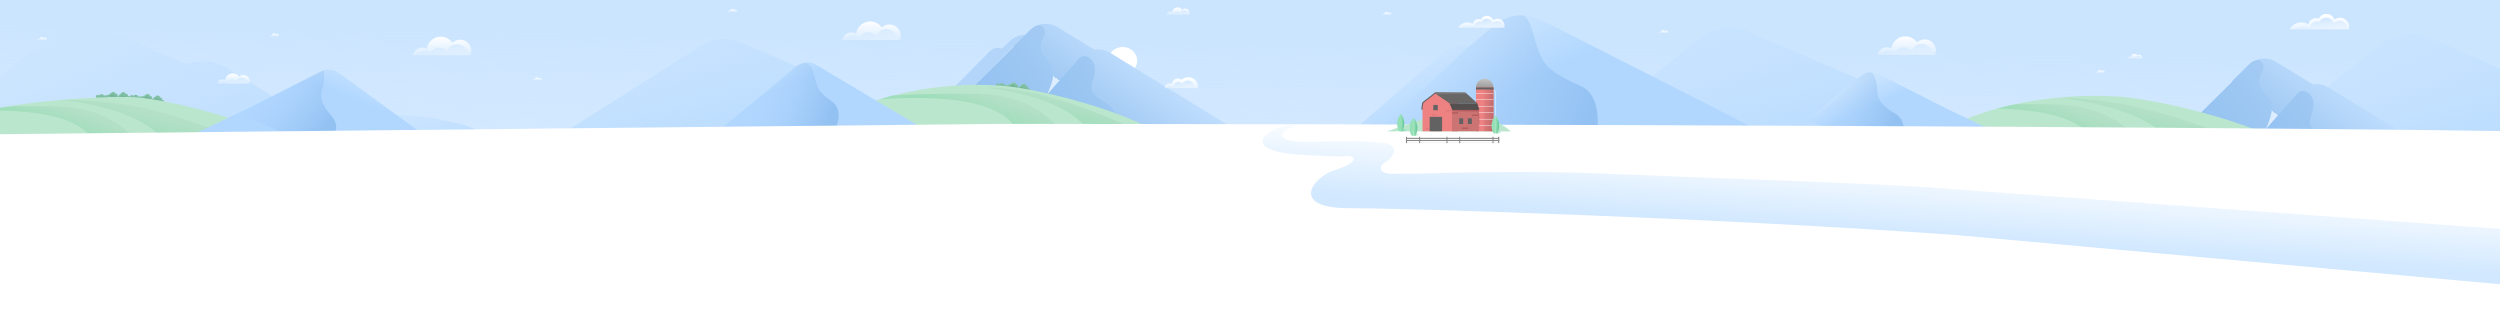 <svg width="8192" height="1024" viewBox="0 0 8192 1024" fill="none" xmlns="http://www.w3.org/2000/svg">
<rect x="0" y="0" width="8192" height="1024" fill="#333333" stroke="none"/>
<g clip-path="url(#clip0_2605_3623)">
<rect width="8192" height="1024" fill="white"/>
<rect x="-1165" y="-19" width="10459" height="875" fill="url(#paint0_linear_2605_3623)"/>
<path d="M2427.94 139.497C2384.67 121.094 2336.51 125.224 2296.12 150.802L1743.06 501.092L2359.76 815.123L3226.78 501.09L2806.56 300.501L2427.94 139.497Z" fill="url(#paint1_linear_2605_3623)"/>
<ellipse cx="1281.55" cy="569.5" rx="424.5" ry="192.5" fill="url(#paint2_linear_2605_3623)"/>
<ellipse cx="3678.71" cy="199.099" rx="47.661" ry="45.099" fill="white"/>
<path d="M3306.54 136.469C3331.36 111.644 3369.97 107.066 3399.91 125.396L3932.35 451.339L3348.86 808.534L2991.67 451.34L3306.54 136.469Z" fill="#B2D5F9"/>
<path d="M3244.22 167.444C3255.64 155.96 3273.32 153.526 3287.42 161.499L3868.73 490.27L3285.25 847.465L2910.55 503L3244.22 167.444Z" fill="#B2D5F9"/>
<path fill-rule="evenodd" clip-rule="evenodd" d="M3466.21 89.314C3436.27 70.983 3397.66 75.561 3372.84 100.387L3057.97 415.257L3415.16 772.452L3469.45 739.216L3586.25 856.01L4169.73 498.816L3637.3 172.873C3621.49 163.195 3603.27 159.903 3585.93 162.604L3466.21 89.314Z" fill="url(#paint3_linear_2605_3623)"/>
<mask id="mask0_2605_3623" style="mask-type:alpha" maskUnits="userSpaceOnUse" x="2776" y="78" width="1394" height="779">
<path fill-rule="evenodd" clip-rule="evenodd" d="M3466.21 89.314C3436.27 70.983 3397.66 75.561 3372.84 100.387L3358.99 114.23C3339.8 114.554 3320.87 122.138 3306.54 136.469L3294.41 148.601C3276.87 147.322 3259.03 152.141 3244.2 162.927L2776.55 503L3285.25 847.465L3348.86 808.525L3348.87 808.534L3412.37 769.659L3415.16 772.452L3469.45 739.216L3586.25 856.011L4169.73 498.816L3637.3 172.873C3621.49 163.195 3603.27 159.903 3585.93 162.604L3466.21 89.314Z" fill="url(#paint4_linear_2605_3623)"/>
</mask>
<g mask="url(#mask0_2605_3623)">
<path d="M3418.55 90.844C3400.7 69.137 3377.05 95.638 3362.05 113.137L3162.55 310.638L3005.86 465.749C3003.5 468.09 3004.86 472.127 3008.16 472.558L3178.94 494.855C3179.67 494.95 3180.41 494.842 3181.08 494.544L3367.8 411.692C3368.61 411.333 3369.27 410.731 3369.76 409.989C3380.43 393.696 3486.6 253.189 3439.55 206.343C3372.09 139.172 3444.05 121.844 3418.55 90.844Z" fill="url(#paint5_linear_2605_3623)"/>
<path d="M3588.05 226.137C3588.05 198.138 3558.55 171.637 3537.05 190.137L3371.59 376.949C3370.64 378.026 3370.34 379.533 3370.8 380.895L3389.2 434.715C3389.72 436.219 3391.07 437.276 3392.66 437.407L3671.44 460.475C3673.03 460.606 3674.52 459.763 3674.88 458.213C3678.64 441.824 3676.16 367.093 3618.05 333.637C3545.55 291.895 3588.05 276.137 3588.05 226.137Z" fill="url(#paint6_linear_2605_3623)"/>
</g>
<path d="M5721.7 100.297C5672.8 79.24 5617.96 87.143 5575.17 121.409L5199.05 422.642L5776.75 836.852L6753.55 576.729L6168.55 292.729L5721.7 100.297Z" fill="url(#paint7_linear_2605_3623)"/>
<path d="M7951.7 120.611C7902.81 99.554 7847.96 107.457 7805.17 141.723L7429.05 442.956L8006.75 857.166L8983.55 597.043L8398.55 313.043L7951.7 120.611Z" fill="url(#paint8_linear_2605_3623)"/>
<path fill-rule="evenodd" clip-rule="evenodd" d="M7459.24 203.177C7429.3 184.847 7390.7 189.425 7365.87 214.25L7051 529.121L7408.19 886.315L7462.49 853.079L7579.28 969.874L8162.76 612.679L7630.33 286.736C7614.52 277.058 7596.3 273.766 7578.96 276.467L7459.24 203.177Z" fill="url(#paint9_linear_2605_3623)"/>
<mask id="mask1_2605_3623" style="mask-type:alpha" maskUnits="userSpaceOnUse" x="7051" y="192" width="1112" height="778">
<path fill-rule="evenodd" clip-rule="evenodd" d="M7459.24 203.177C7429.3 184.847 7390.7 189.425 7365.87 214.25L7051 529.121L7408.19 886.315L7462.49 853.079L7579.28 969.874L8162.76 612.679L7630.33 286.736C7614.52 277.059 7596.3 273.766 7578.96 276.467L7459.24 203.177Z" fill="url(#paint10_linear_2605_3623)"/>
</mask>
<g mask="url(#mask1_2605_3623)">
<path d="M7411.59 204.707C7393.73 183.001 7370.09 209.501 7355.09 227L7155.59 424.501L6998.9 579.612C6996.53 581.954 6997.89 585.991 7001.19 586.422L7171.97 608.718C7172.7 608.813 7173.44 608.706 7174.11 608.408L7360.84 525.556C7361.65 525.196 7362.31 524.594 7362.79 523.852C7373.46 507.559 7479.63 367.053 7432.59 320.207C7365.13 253.035 7437.09 235.708 7411.59 204.707Z" fill="url(#paint11_linear_2605_3623)"/>
<path d="M7581.09 340C7581.09 312.001 7551.59 285.501 7530.09 304.001L7364.63 490.812C7363.68 491.889 7363.37 493.396 7363.84 494.758L7382.24 548.578C7382.75 550.082 7384.11 551.139 7385.69 551.27L7664.48 574.339C7666.06 574.47 7667.56 573.626 7667.91 572.076C7671.67 555.688 7669.19 480.956 7611.09 447.501C7538.59 405.758 7581.09 390 7581.09 340Z" fill="url(#paint12_linear_2605_3623)"/>
</g>
<path fill-rule="evenodd" clip-rule="evenodd" d="M180.524 107.696C223.147 74.279 277.383 66.779 325.757 87.611L613.44 211.499C654.937 194.299 701.993 197.265 742.694 222.438L1066.2 422.522L1229.01 501.562L1948.05 596.051L971.252 856.174L779.461 718.66L381.75 824.571L-335.447 512.219L180.524 107.696Z" fill="url(#paint13_linear_2605_3623)"/>
<path fill-rule="evenodd" clip-rule="evenodd" d="M4892.78 85.373C4938.55 46.718 4998.99 39.158 5051 65.58L5623.55 356.425L6023.05 559.497L5165.53 879.531L4927.47 669.786L4775.22 843.67L4375.06 479.017L4739.71 162.868C4761.2 144.234 4789.18 141.306 4812.58 153.099L4892.78 85.373Z" fill="url(#paint14_linear_2605_3623)"/>
<mask id="mask2_2605_3623" style="mask-type:alpha" maskUnits="userSpaceOnUse" x="4375" y="49" width="1658" height="831">
<path fill-rule="evenodd" clip-rule="evenodd" d="M4892.78 85.373C4938.55 46.718 4998.99 39.158 5051 65.58L5623.55 356.426L6032.55 565.499L5165.53 879.531L4927.47 669.785L4775.22 843.671L4375.05 479.018L4739.71 162.869C4761.2 144.235 4789.18 141.307 4812.58 153.1L4892.78 85.373Z" fill="url(#paint15_linear_2605_3623)"/>
</mask>
<g mask="url(#mask2_2605_3623)">
<path opacity="0.6" d="M4811.03 153.689C4992.81 -14.608 5004.54 43.999 5028.54 125.498C5052.54 206.997 5059.04 227.998 5180.04 281.998C5292.86 332.346 5201.42 588.825 5188.53 623.287C5187.64 625.663 5185.41 627.118 5182.87 627.118H4441.13C4438.88 627.118 4436.81 625.916 4435.74 623.933C4424.25 602.713 4381.03 515.525 4469.44 458.82C4541.85 412.376 4765.31 196.018 4811.03 153.689Z" fill="url(#paint16_linear_2605_3623)"/>
</g>
<circle cx="3296.09" cy="283.034" r="5.627" transform="rotate(4.314 3296.09 283.034)" fill="#81BFA5"/>
<circle cx="3370.2" cy="295.034" r="5.627" transform="rotate(4.314 3370.2 295.034)" fill="#81BFA5"/>
<circle cx="3270.09" cy="279.034" r="5.627" transform="rotate(4.314 3270.09 279.034)" fill="#81BFA5"/>
<path fill-rule="evenodd" clip-rule="evenodd" d="M3320.16 287.445C3325.11 287.819 3329.43 284.107 3329.81 279.155C3330.18 274.203 3326.47 269.885 3321.51 269.512C3317.75 269.227 3314.35 271.307 3312.77 274.498C3310.25 274.361 3308.02 275.909 3307.19 278.176C3306.26 277.189 3304.97 276.533 3303.51 276.423C3300.42 276.19 3297.71 278.512 3297.48 281.611C3297.25 284.71 3299.57 287.412 3302.67 287.646C3305.24 287.84 3307.53 286.279 3308.37 283.976C3309.3 284.962 3310.59 285.618 3312.05 285.728C3313.05 285.804 3314.02 285.61 3314.87 285.207C3316.29 286.468 3318.12 287.291 3320.16 287.445Z" fill="url(#paint17_linear_2605_3623)"/>
<circle cx="3282.7" cy="281.643" r="8.992" transform="rotate(4.314 3282.7 281.643)" fill="#81BFA5"/>
<circle cx="3329.96" cy="282.745" r="6.308" transform="rotate(4.314 3329.96 282.745)" fill="#81BFA5"/>
<path fill-rule="evenodd" clip-rule="evenodd" d="M3320.27 291.989C3319.34 292.347 3318.32 292.509 3317.26 292.429C3313.42 292.139 3310.54 288.792 3310.83 284.952C3311.12 281.113 3314.46 278.235 3318.3 278.524C3321.07 278.733 3323.34 280.535 3324.28 282.964C3325.22 282.607 3326.24 282.444 3327.3 282.524C3331.14 282.814 3334.02 286.161 3333.73 290.001C3333.44 293.841 3330.09 296.719 3326.26 296.429C3323.48 296.22 3321.21 294.419 3320.27 291.989Z" fill="url(#paint18_linear_2605_3623)"/>
<circle cx="3363.07" cy="287.747" r="6.308" transform="rotate(4.314 3363.07 287.747)" fill="#81BFA5"/>
<path fill-rule="evenodd" clip-rule="evenodd" d="M3362.91 284.155C3362.54 289.107 3358.22 292.819 3353.27 292.446C3351.23 292.292 3349.4 291.468 3347.98 290.207C3347.13 290.61 3346.16 290.804 3345.16 290.728C3344.13 290.651 3343.19 290.303 3342.4 289.759C3342.05 292.087 3339.96 293.785 3337.57 293.605C3335.08 293.417 3333.21 291.24 3333.39 288.744C3333.58 286.247 3335.76 284.376 3338.26 284.565C3338.87 284.611 3339.44 284.775 3339.95 285.034C3339.95 284.921 3339.96 284.808 3339.97 284.694C3340.2 281.635 3342.83 279.333 3345.88 279.498C3347.46 276.307 3350.86 274.228 3354.62 274.512C3359.58 274.885 3363.29 279.203 3362.91 284.155Z" fill="url(#paint19_linear_2605_3623)"/>
<path fill-rule="evenodd" clip-rule="evenodd" d="M3352.42 296.385C3351.56 296.714 3350.61 296.864 3349.64 296.79C3346.1 296.523 3343.45 293.442 3343.72 289.909C3343.99 286.375 3347.07 283.726 3350.6 283.992C3353.15 284.185 3355.24 285.843 3356.11 288.079C3356.96 287.75 3357.91 287.6 3358.89 287.674C3362.42 287.941 3365.07 291.021 3364.8 294.555C3364.53 298.089 3361.45 300.738 3357.92 300.471C3355.37 300.279 3353.28 298.621 3352.42 296.385Z" fill="url(#paint20_linear_2605_3623)"/>
<path d="M3260.88 279.814C3336.38 279.814 3601.38 332.814 3782.88 426.314L3260.88 598.33C3260.88 598.33 2372.38 677.812 2626.88 462.313C2881.38 246.814 3260.88 279.814 3260.88 279.814Z" fill="#BBE6CE"/>
<path opacity="0.6" d="M3171.55 306.999C3247.05 306.999 3378.05 306.999 3481.05 432.499C3481.05 432.499 3352.05 584.999 3336.05 447.499C3330.13 396.59 3260.05 299 2882.05 325.5C2907.05 318 2922.55 313.5 2922.55 313.5C3031.66 305.156 3171.55 306.999 3171.55 306.999Z" fill="url(#paint21_linear_2605_3623)"/>
<path opacity="0.6" d="M3227.05 287C3302.55 287 3440.55 295 3722.55 425C3722.55 425 3631.55 581 3575.05 447.5C3518.55 314 3227.05 287 3227.05 287Z" fill="url(#paint22_linear_2605_3623)"/>
<path d="M2674.01 212.224C2653.21 199.837 2628.06 201.983 2609.11 217.763L2487.9 318.665L2152.55 593.501L2927.55 481.5L3069.05 447.5L2674.01 212.224Z" fill="url(#paint23_linear_2605_3623)"/>
<mask id="mask3_2605_3623" style="mask-type:alpha" maskUnits="userSpaceOnUse" x="2229" y="199" width="830" height="315">
<path d="M2675.03 205.085C2654.72 194.767 2631.12 197.719 2613.24 212.815L2487.9 318.665L2229.55 513.501L3058.34 400.311L2898.62 318.665L2675.03 205.085Z" fill="url(#paint24_linear_2605_3623)"/>
</mask>
<g mask="url(#mask3_2605_3623)">
<path opacity="0.6" d="M2581.32 239.495C2652.31 173.772 2660.68 222.173 2670.06 254C2679.43 285.827 2674.29 294.739 2725.42 332.12C2773.18 367.031 2731.73 436.491 2726.05 445.516C2725.65 446.146 2724.99 446.521 2724.25 446.575L2457.79 465.839C2456.53 465.93 2455.58 466.921 2455.39 468.169C2446.63 526.41 2094.98 630.59 2447.92 358.654C2474.53 338.149 2563.46 256.025 2581.32 239.495Z" fill="url(#paint25_linear_2605_3623)"/>
</g>
<path d="M6923.98 315.834C7003.93 315.834 7284.56 368.833 7476.77 462.333L7801 595.5C7801 595.5 5983.07 713.831 6252.59 498.333C6522.1 282.834 6923.98 315.834 6923.98 315.834Z" fill="#BBE6CE"/>
<mask id="mask4_2605_3623" style="mask-type:alpha" maskUnits="userSpaceOnUse" x="6204" y="314" width="1273" height="335">
<path d="M6923.98 315.834C7003.93 315.834 7284.56 368.833 7476.77 462.333L7415.53 634.349H6923.98C6923.98 634.349 5983.07 713.831 6252.59 498.333C6522.1 282.834 6923.98 315.834 6923.98 315.834Z" fill="#BBE6CE"/>
</mask>
<g mask="url(#mask4_2605_3623)">
<path opacity="0.6" d="M6690.65 341.304C6770.61 341.304 6909.33 341.304 7018.41 466.804C7018.41 466.804 6881.8 619.304 6864.86 481.804C6858.58 430.895 6784.37 333.305 6384.08 359.805C6410.55 352.305 6426.97 347.805 6426.97 347.805C6542.51 339.461 6690.65 341.304 6690.65 341.304Z" fill="url(#paint26_linear_2605_3623)"/>
<path opacity="0.6" d="M6749.43 321.305C6829.38 321.305 7033.24 330.305 7331.87 460.305C7331.87 460.305 7177.79 615.305 7117.96 481.805C7058.12 348.305 6749.43 321.305 6749.43 321.305Z" fill="url(#paint27_linear_2605_3623)"/>
</g>
<circle cx="458.088" cy="321.054" r="5.627" transform="rotate(4.314 458.088 321.054)" fill="#81BFA5"/>
<circle cx="532.198" cy="333.054" r="5.627" transform="rotate(4.314 532.198 333.054)" fill="#81BFA5"/>
<circle cx="432.088" cy="317.054" r="5.627" transform="rotate(4.314 432.088 317.054)" fill="#81BFA5"/>
<path fill-rule="evenodd" clip-rule="evenodd" d="M482.16 325.465C487.112 325.838 491.43 322.127 491.803 317.174C492.177 312.222 488.465 307.905 483.513 307.531C479.746 307.247 476.347 309.326 474.77 312.517C472.252 312.381 470.016 313.928 469.185 316.195C468.256 315.209 466.97 314.553 465.512 314.443C462.413 314.209 459.712 316.532 459.478 319.631C459.244 322.73 461.567 325.432 464.666 325.665C467.233 325.859 469.528 324.298 470.373 321.995C471.301 322.982 472.587 323.638 474.045 323.748C475.052 323.823 476.017 323.629 476.87 323.226C478.29 324.488 480.12 325.311 482.16 325.465Z" fill="url(#paint28_linear_2605_3623)"/>
<circle cx="444.693" cy="319.663" r="8.992" transform="rotate(4.314 444.693 319.663)" fill="#81BFA5"/>
<circle cx="491.956" cy="320.764" r="6.308" transform="rotate(4.314 491.956 320.764)" fill="#81BFA5"/>
<path fill-rule="evenodd" clip-rule="evenodd" d="M482.272 330.009C481.34 330.366 480.315 330.529 479.253 330.449C475.413 330.159 472.536 326.812 472.825 322.972C473.115 319.132 476.462 316.254 480.302 316.544C483.073 316.753 485.343 318.554 486.283 320.984C487.215 320.626 488.24 320.464 489.302 320.544C493.142 320.834 496.019 324.181 495.73 328.021C495.44 331.86 492.093 334.738 488.253 334.449C485.482 334.24 483.212 332.438 482.272 330.009Z" fill="url(#paint29_linear_2605_3623)"/>
<circle cx="525.067" cy="325.766" r="6.308" transform="rotate(4.314 525.067 325.766)" fill="#81BFA5"/>
<path fill-rule="evenodd" clip-rule="evenodd" d="M524.913 322.175C524.539 327.127 520.222 330.839 515.269 330.465C513.229 330.311 511.399 329.488 509.979 328.227C509.127 328.63 508.161 328.824 507.154 328.748C506.128 328.67 505.187 328.322 504.395 327.779C504.048 330.106 501.956 331.804 499.572 331.624C497.075 331.436 495.204 329.26 495.393 326.763C495.581 324.267 497.757 322.396 500.254 322.584C500.864 322.63 501.436 322.795 501.951 323.054C501.952 322.941 501.958 322.827 501.966 322.713C502.197 319.655 504.832 317.352 507.88 317.517C509.456 314.326 512.855 312.247 516.622 312.531C521.574 312.905 525.286 317.222 524.913 322.175Z" fill="url(#paint30_linear_2605_3623)"/>
<path fill-rule="evenodd" clip-rule="evenodd" d="M514.413 334.404C513.555 334.734 512.612 334.883 511.635 334.809C508.101 334.543 505.452 331.462 505.719 327.928C505.985 324.394 509.066 321.745 512.6 322.012C515.15 322.204 517.239 323.862 518.105 326.098C518.963 325.769 519.906 325.62 520.883 325.693C524.417 325.96 527.066 329.041 526.799 332.575C526.533 336.109 523.452 338.758 519.918 338.491C517.368 338.299 515.279 336.641 514.413 334.404Z" fill="url(#paint31_linear_2605_3623)"/>
<circle cx="346.098" cy="317.276" r="5.627" transform="rotate(-2.777 346.098 317.276)" fill="#81BFA5"/>
<circle cx="421.122" cy="320.035" r="5.627" transform="rotate(-2.777 421.122 320.035)" fill="#81BFA5"/>
<circle cx="319.803" cy="316.514" r="5.627" transform="rotate(-2.777 319.803 316.514)" fill="#81BFA5"/>
<path fill-rule="evenodd" clip-rule="evenodd" d="M370.53 318.681C375.49 318.44 379.316 314.224 379.076 309.263C378.835 304.303 374.619 300.476 369.658 300.717C365.885 300.9 362.769 303.383 361.598 306.744C359.083 306.919 357.055 308.731 356.509 311.083C355.466 310.219 354.109 309.727 352.649 309.798C349.545 309.948 347.15 312.587 347.301 315.691C347.452 318.795 350.09 321.19 353.194 321.039C355.766 320.914 357.85 319.082 358.404 316.693C359.448 317.557 360.805 318.049 362.265 317.978C363.274 317.929 364.207 317.617 365.003 317.112C366.569 318.189 368.486 318.78 370.53 318.681Z" fill="url(#paint32_linear_2605_3623)"/>
<circle cx="332.634" cy="317.548" r="8.992" transform="rotate(-2.777 332.634 317.548)" fill="#81BFA5"/>
<circle cx="379.672" cy="312.807" r="6.308" transform="rotate(-2.777 379.672 312.807)" fill="#81BFA5"/>
<path fill-rule="evenodd" clip-rule="evenodd" d="M371.202 323.177C370.321 323.647 369.324 323.935 368.26 323.986C364.414 324.173 361.145 321.206 360.959 317.36C360.772 313.514 363.739 310.245 367.585 310.059C370.36 309.924 372.835 311.432 374.068 313.727C374.949 313.256 375.946 312.969 377.01 312.917C380.856 312.731 384.125 315.697 384.312 319.543C384.498 323.389 381.531 326.658 377.685 326.845C374.91 326.98 372.435 325.472 371.202 323.177Z" fill="url(#paint33_linear_2605_3623)"/>
<circle cx="413.147" cy="313.682" r="6.308" transform="rotate(-2.777 413.147 313.682)" fill="#81BFA5"/>
<path fill-rule="evenodd" clip-rule="evenodd" d="M412.549 310.139C412.79 315.099 408.964 319.316 404.003 319.556C401.959 319.656 400.042 319.064 398.477 317.988C397.681 318.493 396.747 318.805 395.738 318.854C394.71 318.904 393.733 318.674 392.881 318.233C392.823 320.585 390.957 322.529 388.569 322.644C386.068 322.766 383.943 320.837 383.822 318.336C383.7 315.836 385.629 313.71 388.13 313.589C388.741 313.56 389.329 313.652 389.872 313.846C389.859 313.734 389.851 313.62 389.845 313.506C389.696 310.442 392.027 307.832 395.072 307.62C396.242 304.259 399.359 301.776 403.132 301.593C408.092 301.352 412.309 305.178 412.549 310.139Z" fill="url(#paint34_linear_2605_3623)"/>
<path fill-rule="evenodd" clip-rule="evenodd" d="M403.641 323.572C402.83 324.005 401.913 324.269 400.933 324.317C397.394 324.488 394.385 321.758 394.213 318.218C394.042 314.678 396.772 311.669 400.312 311.498C402.866 311.374 405.144 312.761 406.279 314.874C407.09 314.441 408.007 314.176 408.986 314.129C412.526 313.957 415.535 316.687 415.707 320.227C415.878 323.767 413.148 326.776 409.608 326.947C407.054 327.071 404.776 325.684 403.641 323.572Z" fill="url(#paint35_linear_2605_3623)"/>
<path d="M422.88 317.833C498.381 317.833 763.381 370.833 944.881 464.333L422.88 636.348C422.88 636.348 -693.447 737.999 -438.947 522.5C-184.447 307.001 422.88 317.833 422.88 317.833Z" fill="#BBE6CE"/>
<mask id="mask5_2605_3623" style="mask-type:alpha" maskUnits="userSpaceOnUse" x="-517" y="317" width="1462" height="348">
<path d="M422.88 317.833C498.381 317.833 763.381 370.833 944.881 464.333L422.88 636.349C422.88 636.349 -734.947 746.499 -480.447 531C-225.947 315.501 422.88 317.833 422.88 317.833Z" fill="#BBE6CE"/>
</mask>
<g mask="url(#mask5_2605_3623)">
<path opacity="0.6" d="M149.555 348.005C225.055 348.005 356.055 348.005 459.055 473.505C459.055 473.505 330.055 626.005 314.055 488.505C308.131 437.596 238.055 340.006 -139.945 366.506C-114.945 359.006 -99.445 354.506 -99.445 354.506C9.663 346.162 149.555 348.005 149.555 348.005Z" fill="url(#paint36_linear_2605_3623)"/>
<path opacity="0.6" d="M205.055 328.006C280.555 328.006 486.555 325.006 768.555 455.006C768.555 455.006 609.555 622.006 553.055 488.506C496.555 355.006 205.055 328.006 205.055 328.006Z" fill="url(#paint37_linear_2605_3623)"/>
</g>
<path d="M6155.89 243.017C6135.65 232.735 6112.14 235.628 6094.28 250.596L5928.56 389.5L6200.75 560.946L6624.41 473.241L6379.61 356.665L6155.89 243.017Z" fill="url(#paint38_linear_2605_3623)"/>
<mask id="mask6_2605_3623" style="mask-type:alpha" maskUnits="userSpaceOnUse" x="5928" y="236" width="612" height="325">
<path d="M6155.95 243.044C6135.68 232.748 6112.13 235.664 6094.27 250.684L5928.55 389.999L6200.75 560.946L6539.34 438.311L6379.62 356.665L6155.95 243.044Z" fill="url(#paint39_linear_2605_3623)"/>
</mask>
<g mask="url(#mask6_2605_3623)">
<path opacity="0.6" d="M6062.31 277.496C6133.3 211.774 6137.89 234.661 6147.26 266.487C6156.63 298.314 6136.17 329.767 6206.42 370.121C6272.27 407.95 6214.66 475.361 6207.19 483.649C6206.71 484.187 6206 484.459 6205.28 484.404L5919.03 462.575C5917.63 462.469 5916.44 463.686 5916.42 465.088C5915.66 516.864 5892.83 419.799 5928.92 396.655C5957.2 378.518 6044.46 294.027 6062.31 277.496Z" fill="url(#paint40_linear_2605_3623)"/>
</g>
<path d="M1052.02 234.085C1070.93 224.479 1092.79 226.335 1110.25 239.026L1387.05 440.244L1577.9 653.745L581.051 465.555L825.842 348.979L1052.02 234.085Z" fill="url(#paint41_linear_2605_3623)"/>
<mask id="mask7_2605_3623" style="mask-type:alpha" maskUnits="userSpaceOnUse" x="666" y="229" width="824" height="423">
<path d="M1049.41 235.405C1069.73 225.083 1093.34 228.042 1111.22 243.15L1333.05 430.624L1489.9 651.244L666.115 430.625L825.837 348.978L1049.41 235.405Z" fill="url(#paint42_linear_2605_3623)"/>
</mask>
<g mask="url(#mask7_2605_3623)">
<path opacity="0.6" d="M977.923 244.436C1066.21 204.888 1063.23 228.038 1061.92 261.19C1060.62 294.343 1031.17 317.595 1084.81 378.307C1135.09 435.221 1058.93 480.65 1049.21 486.112C1048.58 486.466 1047.82 486.498 1047.15 486.215L782.941 373.925C781.651 373.377 780.133 374.149 779.665 375.47C762.378 424.281 771.814 325.016 813.409 314.637C846.004 306.504 955.717 254.383 977.923 244.436Z" fill="url(#paint43_linear_2605_3623)"/>
</g>
<path d="M9003 449.5C8468 411.07 3888.05 406 3274.55 406L-506.5 445L-781 531.5L-386.947 1211L2272.05 1096L8668.55 1267L9356.5 1174.5L9124.5 685.5L9003 449.5Z" fill="url(#paint44_linear_2605_3623)"/>
<path d="M4417.55 682C4226.94 682 4298.73 580.5 4376.23 556.5C4453.73 532.5 4444.23 508.645 4410.73 511.5C4380.27 514.096 4364.54 511.275 4288.05 508.645C4083.25 501.604 4115.48 437.472 4218.98 409H4250.48C4158.48 443.837 4207.06 467.531 4293.79 464.94C4421.45 461.126 4466.06 462.302 4512.55 467.109C4591.05 467.109 4573.19 511.171 4538.05 532.5C4513.05 547.672 4524.55 568.504 4557.55 569.5C4636.04 571.868 4889.55 556.5 5210.55 567.358C5704.05 587.5 6220.55 603 6413.55 621L9032.5 811L9017 1006L6413.55 770.5C5616.55 713 4590.23 682 4417.55 682Z" fill="url(#paint45_linear_2605_3623)"/>
<mask id="mask8_2605_3623" style="mask-type:alpha" maskUnits="userSpaceOnUse" x="4770" y="42" width="171" height="49">
<rect x="4770" y="42" width="170.333" height="49" fill="#C4C4C4"/>
</mask>
<g mask="url(#mask8_2605_3623)">
<path fill-rule="evenodd" clip-rule="evenodd" d="M4872.17 95.475C4876.81 95.475 4881.11 94.028 4884.65 91.561C4887.57 101.097 4896.44 108.032 4906.93 108.032C4919.79 108.032 4930.22 97.603 4930.22 84.738C4930.22 71.873 4919.79 61.444 4906.93 61.444C4901.59 61.444 4896.68 63.239 4892.75 66.258C4889.72 57.814 4881.65 51.773 4872.17 51.773C4863.51 51.773 4856.03 56.807 4852.5 64.107C4850.19 63.117 4847.64 62.57 4844.97 62.57C4835.52 62.57 4827.67 69.432 4826.13 78.447C4820.91 75.224 4814.76 73.364 4808.17 73.364C4789.26 73.364 4773.93 88.695 4773.93 107.606C4773.93 126.517 4789.26 141.847 4808.17 141.847C4827.08 141.847 4842.41 126.517 4842.41 107.606C4842.41 105.175 4842.16 102.803 4841.68 100.515C4842.75 100.701 4843.85 100.798 4844.97 100.798C4851.59 100.798 4857.43 97.434 4860.86 92.322C4864.16 94.323 4868.03 95.475 4872.17 95.475Z" fill="url(#paint46_linear_2605_3623)"/>
<path fill-rule="evenodd" clip-rule="evenodd" d="M4871.58 101.888C4877.89 101.888 4883.53 99.107 4887.31 94.727C4890.16 101.653 4897.19 106.554 4905.41 106.554C4916.15 106.554 4924.86 98.197 4924.86 87.888C4924.86 77.579 4916.15 69.221 4905.41 69.221C4899.76 69.221 4894.67 71.534 4891.12 75.228C4888.38 67.216 4880.67 61.443 4871.58 61.443C4863.83 61.443 4857.08 65.639 4853.56 71.841C4851.67 71.154 4849.62 70.777 4847.47 70.777C4838.32 70.777 4830.89 77.609 4830.75 86.088C4826.2 84.761 4820.88 83.999 4815.19 83.999C4798.44 83.999 4784.86 90.615 4784.86 98.777C4784.86 106.938 4798.44 113.554 4815.19 113.554C4829.88 113.554 4842.13 108.466 4844.92 101.709C4845.75 101.827 4846.6 101.888 4847.47 101.888C4851.91 101.888 4855.95 100.275 4858.94 97.645C4862.43 100.304 4866.82 101.888 4871.58 101.888Z" fill="url(#paint47_linear_2605_3623)"/>
</g>
<mask id="mask9_2605_3623" style="mask-type:alpha" maskUnits="userSpaceOnUse" x="7491" y="33" width="220" height="63">
<rect x="7491.95" y="33" width="219" height="63" fill="#C4C4C4"/>
</mask>
<g mask="url(#mask9_2605_3623)">
<path fill-rule="evenodd" clip-rule="evenodd" d="M7623.31 101.752C7629.27 101.752 7634.8 99.892 7639.35 96.72C7643.1 108.98 7654.51 117.897 7668 117.897C7684.54 117.897 7697.95 104.488 7697.95 87.948C7697.95 71.407 7684.54 57.999 7668 57.999C7661.14 57.999 7654.81 60.306 7649.76 64.188C7645.88 53.332 7635.5 45.565 7623.31 45.565C7612.18 45.565 7602.56 52.036 7598.01 61.422C7595.04 60.15 7591.77 59.446 7588.34 59.446C7576.18 59.446 7566.09 68.269 7564.11 79.86C7557.4 75.716 7549.49 73.324 7541.02 73.324C7516.71 73.324 7497 93.035 7497 117.349C7497 141.663 7516.71 161.373 7541.02 161.373C7565.33 161.373 7585.05 141.663 7585.05 117.349C7585.05 114.223 7584.72 111.174 7584.1 108.233C7585.48 108.472 7586.89 108.597 7588.34 108.597C7596.85 108.597 7604.35 104.271 7608.76 97.698C7613 100.271 7617.98 101.752 7623.31 101.752Z" fill="url(#paint48_linear_2605_3623)"/>
<path fill-rule="evenodd" clip-rule="evenodd" d="M7622.55 110C7630.66 110 7637.92 106.425 7642.78 100.793C7646.43 109.698 7655.47 116 7666.05 116C7679.85 116 7691.05 105.255 7691.05 92C7691.05 78.745 7679.85 68 7666.05 68C7658.78 68 7652.24 70.974 7647.68 75.722C7644.15 65.421 7634.23 58 7622.55 58C7612.58 58 7603.91 63.394 7599.38 71.368C7596.95 70.485 7594.31 70 7591.55 70C7579.79 70 7570.23 78.785 7570.05 89.686C7564.2 87.98 7557.36 87 7550.05 87C7528.51 87 7511.05 95.507 7511.05 106C7511.05 116.493 7528.51 125 7550.05 125C7568.94 125 7584.69 118.458 7588.28 109.77C7589.34 109.922 7590.44 110 7591.55 110C7597.26 110 7602.45 107.927 7606.3 104.545C7610.79 107.964 7616.43 110 7622.55 110Z" fill="url(#paint49_linear_2605_3623)"/>
</g>
<mask id="mask10_2605_3623" style="mask-type:alpha" maskUnits="userSpaceOnUse" x="3808" y="243" width="122" height="46">
<rect x="3808" y="243" width="122" height="46" fill="#C4C4C4"/>
</mask>
<g mask="url(#mask10_2605_3623)">
<path fill-rule="evenodd" clip-rule="evenodd" d="M3925.65 283.087C3925.65 299.704 3911.42 313.174 3893.87 313.174C3880.21 313.174 3868.55 305.002 3864.07 293.536C3862.61 293.869 3861.08 294.045 3859.51 294.045C3855.89 294.045 3852.49 293.103 3849.59 291.463C3848.5 299.342 3841.38 305.424 3832.76 305.424C3823.39 305.424 3815.79 298.227 3815.79 289.35C3815.79 280.472 3823.39 273.276 3832.76 273.276C3835.4 273.276 3837.9 273.847 3840.13 274.865C3840.57 265.09 3849.08 257.294 3859.51 257.294C3864.18 257.294 3868.45 258.851 3871.8 261.446C3877.52 256.217 3885.3 253 3893.87 253C3911.42 253 3925.65 266.47 3925.65 283.087Z" fill="url(#paint50_linear_2605_3623)"/>
<path fill-rule="evenodd" clip-rule="evenodd" d="M3912.84 285C3912.84 296.598 3903.67 306 3892.34 306C3885.13 306 3878.79 302.183 3875.13 296.414C3872.03 300.602 3867.13 303.307 3861.61 303.307C3856.92 303.307 3852.68 301.357 3849.61 298.205C3848.58 305.792 3842.41 311.623 3834.96 311.623C3826.79 311.623 3820.17 304.611 3820.17 295.961C3820.17 287.311 3826.79 280.298 3834.96 280.298C3838.7 280.298 3842.12 281.767 3844.72 284.189C3845.56 275.383 3852.8 268.501 3861.61 268.501C3866.78 268.501 3871.41 270.874 3874.52 274.615C3878.05 268.275 3884.71 264 3892.34 264C3903.67 264 3912.84 273.402 3912.84 285Z" fill="url(#paint51_linear_2605_3623)"/>
</g>
<mask id="mask11_2605_3623" style="mask-type:alpha" maskUnits="userSpaceOnUse" x="4512" y="30" width="50" height="19">
<rect x="4512" y="30" width="49.597" height="19" fill="#C4C4C4"/>
</mask>
<g mask="url(#mask11_2605_3623)">
<path fill-rule="evenodd" clip-rule="evenodd" d="M4549.12 51.1C4547.77 52.972 4545.58 54.191 4543.1 54.191C4540.98 54.191 4539.07 53.303 4537.72 51.879C4536.96 53.532 4535.29 54.679 4533.35 54.679C4530.69 54.679 4528.54 52.524 4528.54 49.866C4528.54 47.207 4530.69 45.052 4533.35 45.052C4534.23 45.052 4535.06 45.29 4535.77 45.704C4536.29 42.125 4539.37 39.377 4543.1 39.377C4545.59 39.377 4547.8 40.611 4549.14 42.503C4550.19 41.537 4551.59 40.947 4553.12 40.947C4556.36 40.947 4558.99 43.573 4558.99 46.813C4558.99 50.053 4556.36 52.679 4553.12 52.679C4551.58 52.679 4550.17 52.08 4549.12 51.1Z" fill="url(#paint52_linear_2605_3623)"/>
<path fill-rule="evenodd" clip-rule="evenodd" d="M4557.65 51.592C4557.65 55.203 4554.93 58.131 4551.58 58.131C4549.69 58.131 4548 57.203 4546.89 55.747C4545.8 57.203 4544.15 58.131 4542.31 58.131C4540.45 58.131 4538.79 57.18 4537.7 55.695C4536.89 56.201 4535.92 56.496 4534.87 56.496C4532.02 56.496 4529.71 54.3 4529.71 51.592C4529.71 48.883 4532.02 46.688 4534.87 46.688C4535.92 46.688 4536.89 46.982 4537.7 47.489C4538.79 46.003 4540.45 45.053 4542.31 45.053C4544.15 45.053 4545.8 45.981 4546.89 47.437C4548 45.981 4549.69 45.053 4551.58 45.053C4554.93 45.053 4557.65 47.98 4557.65 51.592Z" fill="url(#paint53_linear_2605_3623)"/>
</g>
<mask id="mask12_2605_3623" style="mask-type:alpha" maskUnits="userSpaceOnUse" x="6850" y="220" width="50" height="19">
<rect x="6850" y="220" width="49.597" height="19" fill="#C4C4C4"/>
</mask>
<g mask="url(#mask12_2605_3623)">
<path fill-rule="evenodd" clip-rule="evenodd" d="M6887.12 241.1C6885.77 242.972 6883.58 244.191 6881.1 244.191C6878.98 244.191 6877.07 243.303 6875.72 241.879C6874.96 243.532 6873.29 244.68 6871.35 244.68C6868.69 244.68 6866.54 242.524 6866.54 239.866C6866.54 237.207 6868.69 235.052 6871.35 235.052C6872.23 235.052 6873.06 235.29 6873.77 235.704C6874.29 232.125 6877.37 229.377 6881.1 229.377C6883.59 229.377 6885.8 230.611 6887.14 232.503C6888.19 231.537 6889.59 230.947 6891.12 230.947C6894.36 230.947 6896.99 233.573 6896.99 236.813C6896.99 240.053 6894.36 242.679 6891.12 242.679C6889.58 242.679 6888.17 242.08 6887.12 241.1Z" fill="url(#paint54_linear_2605_3623)"/>
<path fill-rule="evenodd" clip-rule="evenodd" d="M6895.65 241.592C6895.65 245.203 6892.93 248.131 6889.58 248.131C6887.69 248.131 6886 247.202 6884.89 245.747C6883.8 247.202 6882.15 248.131 6880.31 248.131C6878.45 248.131 6876.79 247.18 6875.7 245.695C6874.89 246.201 6873.92 246.496 6872.87 246.496C6870.02 246.496 6867.71 244.3 6867.71 241.592C6867.71 238.883 6870.02 236.688 6872.87 236.688C6873.92 236.688 6874.89 236.982 6875.7 237.489C6876.79 236.003 6878.45 235.053 6880.31 235.053C6882.15 235.053 6883.8 235.981 6884.89 237.437C6886 235.981 6887.69 235.053 6889.58 235.053C6892.93 235.053 6895.65 237.98 6895.65 241.592Z" fill="url(#paint55_linear_2605_3623)"/>
</g>
<mask id="mask13_2605_3623" style="mask-type:alpha" maskUnits="userSpaceOnUse" x="867" y="100" width="50" height="19">
<rect x="867" y="100" width="49.597" height="19" fill="#C4C4C4"/>
</mask>
<g mask="url(#mask13_2605_3623)">
<path fill-rule="evenodd" clip-rule="evenodd" d="M904.119 121.1C902.775 122.972 900.579 124.191 898.099 124.191C895.982 124.191 894.073 123.303 892.723 121.879C891.96 123.532 890.289 124.68 888.349 124.68C885.69 124.68 883.535 122.524 883.535 119.866C883.535 117.207 885.69 115.052 888.349 115.052C889.232 115.052 890.059 115.29 890.77 115.704C891.293 112.125 894.375 109.377 898.099 109.377C900.595 109.377 902.802 110.611 904.144 112.503C905.19 111.537 906.588 110.947 908.123 110.947C911.363 110.947 913.989 113.573 913.989 116.813C913.989 120.053 911.363 122.679 908.123 122.679C906.575 122.679 905.167 122.08 904.119 121.1Z" fill="url(#paint56_linear_2605_3623)"/>
<path fill-rule="evenodd" clip-rule="evenodd" d="M912.65 121.592C912.65 125.203 909.93 128.131 906.575 128.131C904.686 128.131 902.999 127.202 901.884 125.747C900.798 127.202 899.152 128.131 897.311 128.131C895.447 128.131 893.784 127.18 892.698 125.695C891.886 126.201 890.913 126.496 889.869 126.496C887.017 126.496 884.705 124.3 884.705 121.592C884.705 118.883 887.017 116.688 889.869 116.688C890.913 116.688 891.886 116.982 892.698 117.489C893.784 116.003 895.447 115.053 897.311 115.053C899.152 115.053 900.798 115.981 901.884 117.437C902.999 115.981 904.686 115.053 906.575 115.053C909.93 115.053 912.65 117.98 912.65 121.592Z" fill="url(#paint57_linear_2605_3623)"/>
</g>
<mask id="mask14_2605_3623" style="mask-type:alpha" maskUnits="userSpaceOnUse" x="106" y="112" width="50" height="19">
<rect x="106" y="112" width="49.597" height="19" fill="#C4C4C4"/>
</mask>
<g mask="url(#mask14_2605_3623)">
<path fill-rule="evenodd" clip-rule="evenodd" d="M143.119 133.1C141.775 134.972 139.579 136.191 137.099 136.191C134.982 136.191 133.073 135.303 131.723 133.879C130.96 135.532 129.289 136.68 127.349 136.68C124.69 136.68 122.535 134.524 122.535 131.866C122.535 129.207 124.69 127.052 127.349 127.052C128.232 127.052 129.059 127.29 129.77 127.704C130.293 124.125 133.375 121.377 137.099 121.377C139.595 121.377 141.802 122.611 143.144 124.503C144.19 123.537 145.588 122.947 147.123 122.947C150.363 122.947 152.989 125.573 152.989 128.813C152.989 132.053 150.363 134.679 147.123 134.679C145.575 134.679 144.167 134.08 143.119 133.1Z" fill="url(#paint58_linear_2605_3623)"/>
<path fill-rule="evenodd" clip-rule="evenodd" d="M151.65 133.592C151.65 137.203 148.93 140.131 145.575 140.131C143.686 140.131 141.999 139.202 140.884 137.747C139.798 139.202 138.152 140.131 136.311 140.131C134.447 140.131 132.784 139.18 131.698 137.695C130.886 138.201 129.913 138.496 128.869 138.496C126.017 138.496 123.705 136.3 123.705 133.592C123.705 130.883 126.017 128.688 128.869 128.688C129.913 128.688 130.886 128.982 131.698 129.489C132.784 128.003 134.447 127.053 136.311 127.053C138.152 127.053 139.798 127.981 140.884 129.437C141.999 127.981 143.686 127.053 145.575 127.053C148.93 127.053 151.65 129.98 151.65 133.592Z" fill="url(#paint59_linear_2605_3623)"/>
</g>
<mask id="mask15_2605_3623" style="mask-type:alpha" maskUnits="userSpaceOnUse" x="5419" y="89" width="50" height="19">
<rect x="5419" y="89" width="49.597" height="19" fill="#C4C4C4"/>
</mask>
<g mask="url(#mask15_2605_3623)">
<path fill-rule="evenodd" clip-rule="evenodd" d="M5456.12 110.1C5454.77 111.972 5452.58 113.191 5450.1 113.191C5447.98 113.191 5446.07 112.303 5444.72 110.879C5443.96 112.532 5442.29 113.68 5440.35 113.68C5437.69 113.68 5435.54 111.524 5435.54 108.866C5435.54 106.207 5437.69 104.052 5440.35 104.052C5441.23 104.052 5442.06 104.29 5442.77 104.704C5443.29 101.125 5446.37 98.377 5450.1 98.377C5452.59 98.377 5454.8 99.611 5456.14 101.503C5457.19 100.537 5458.59 99.947 5460.12 99.947C5463.36 99.947 5465.99 102.573 5465.99 105.813C5465.99 109.053 5463.36 111.679 5460.12 111.679C5458.58 111.679 5457.17 111.08 5456.12 110.1Z" fill="url(#paint60_linear_2605_3623)"/>
<path fill-rule="evenodd" clip-rule="evenodd" d="M5464.65 110.592C5464.65 114.203 5461.93 117.131 5458.58 117.131C5456.69 117.131 5455 116.202 5453.89 114.747C5452.8 116.202 5451.15 117.131 5449.31 117.131C5447.45 117.131 5445.79 116.18 5444.7 114.695C5443.89 115.201 5442.92 115.496 5441.87 115.496C5439.02 115.496 5436.71 113.3 5436.71 110.592C5436.71 107.883 5439.02 105.688 5441.87 105.688C5442.92 105.688 5443.89 105.982 5444.7 106.489C5445.79 105.003 5447.45 104.053 5449.31 104.053C5451.15 104.053 5452.8 104.981 5453.89 106.437C5455 104.981 5456.69 104.053 5458.58 104.053C5461.93 104.053 5464.65 106.98 5464.65 110.592Z" fill="url(#paint61_linear_2605_3623)"/>
</g>
<mask id="mask16_2605_3623" style="mask-type:alpha" maskUnits="userSpaceOnUse" x="2368" y="20" width="50" height="19">
<rect x="2368" y="20" width="49.597" height="19" fill="#C4C4C4"/>
</mask>
<g mask="url(#mask16_2605_3623)">
<path fill-rule="evenodd" clip-rule="evenodd" d="M2405.12 41.1C2403.77 42.972 2401.58 44.191 2399.1 44.191C2396.98 44.191 2395.07 43.303 2393.72 41.879C2392.96 43.532 2391.29 44.679 2389.35 44.679C2386.69 44.679 2384.54 42.524 2384.54 39.866C2384.54 37.207 2386.69 35.052 2389.35 35.052C2390.23 35.052 2391.06 35.29 2391.77 35.704C2392.29 32.125 2395.37 29.377 2399.1 29.377C2401.59 29.377 2403.8 30.611 2405.14 32.503C2406.19 31.537 2407.59 30.947 2409.12 30.947C2412.36 30.947 2414.99 33.573 2414.99 36.813C2414.99 40.053 2412.36 42.679 2409.12 42.679C2407.58 42.679 2406.17 42.08 2405.12 41.1Z" fill="url(#paint62_linear_2605_3623)"/>
<path fill-rule="evenodd" clip-rule="evenodd" d="M2413.65 41.592C2413.65 45.203 2410.93 48.131 2407.58 48.131C2405.69 48.131 2404 47.203 2402.89 45.747C2401.8 47.203 2400.15 48.131 2398.31 48.131C2396.45 48.131 2394.79 47.18 2393.7 45.695C2392.89 46.201 2391.92 46.496 2390.87 46.496C2388.02 46.496 2385.71 44.3 2385.71 41.592C2385.71 38.883 2388.02 36.688 2390.87 36.688C2391.92 36.688 2392.89 36.982 2393.7 37.489C2394.79 36.003 2396.45 35.053 2398.31 35.053C2400.15 35.053 2401.8 35.981 2402.89 37.437C2404 35.981 2405.69 35.053 2407.58 35.053C2410.93 35.053 2413.65 37.98 2413.65 41.592Z" fill="url(#paint63_linear_2605_3623)"/>
</g>
<mask id="mask17_2605_3623" style="mask-type:alpha" maskUnits="userSpaceOnUse" x="1728" y="244" width="50" height="19">
<rect x="1728" y="244" width="49.597" height="19" fill="#C4C4C4"/>
</mask>
<g mask="url(#mask17_2605_3623)">
<path fill-rule="evenodd" clip-rule="evenodd" d="M1765.12 265.1C1763.77 266.972 1761.58 268.191 1759.1 268.191C1756.98 268.191 1755.07 267.303 1753.72 265.879C1752.96 267.532 1751.29 268.68 1749.35 268.68C1746.69 268.68 1744.54 266.524 1744.54 263.866C1744.54 261.207 1746.69 259.052 1749.35 259.052C1750.23 259.052 1751.06 259.29 1751.77 259.704C1752.29 256.125 1755.37 253.377 1759.1 253.377C1761.59 253.377 1763.8 254.611 1765.14 256.503C1766.19 255.537 1767.59 254.947 1769.12 254.947C1772.36 254.947 1774.99 257.573 1774.99 260.813C1774.99 264.053 1772.36 266.679 1769.12 266.679C1767.58 266.679 1766.17 266.08 1765.12 265.1Z" fill="url(#paint64_linear_2605_3623)"/>
<path fill-rule="evenodd" clip-rule="evenodd" d="M1773.65 265.592C1773.65 269.203 1770.93 272.131 1767.58 272.131C1765.69 272.131 1764 271.202 1762.89 269.747C1761.8 271.202 1760.15 272.131 1758.31 272.131C1756.45 272.131 1754.79 271.18 1753.7 269.695C1752.89 270.201 1751.92 270.496 1750.87 270.496C1748.02 270.496 1745.71 268.3 1745.71 265.592C1745.71 262.883 1748.02 260.688 1750.87 260.688C1751.92 260.688 1752.89 260.982 1753.7 261.489C1754.79 260.003 1756.45 259.053 1758.31 259.053C1760.15 259.053 1761.8 259.981 1762.89 261.437C1764 259.981 1765.69 259.053 1767.58 259.053C1770.93 259.053 1773.65 261.98 1773.65 265.592Z" fill="url(#paint65_linear_2605_3623)"/>
</g>
<mask id="mask18_2605_3623" style="mask-type:alpha" maskUnits="userSpaceOnUse" x="3782" y="12" width="123" height="36">
<rect x="3782" y="12" width="122.478" height="36" fill="#C4C4C4"/>
</mask>
<g mask="url(#mask18_2605_3623)">
<path fill-rule="evenodd" clip-rule="evenodd" d="M3873.74 53.191C3870.41 57.817 3864.99 60.83 3858.86 60.83C3853.62 60.83 3848.91 58.635 3845.57 55.116C3843.69 59.201 3839.55 62.037 3834.76 62.037C3828.19 62.037 3822.86 56.71 3822.86 50.14C3822.86 43.57 3828.19 38.243 3834.76 38.243C3836.94 38.243 3838.99 38.831 3840.74 39.856C3842.04 31.011 3849.65 24.219 3858.86 24.219C3865.03 24.219 3870.48 27.27 3873.8 31.946C3876.38 29.558 3879.84 28.099 3883.63 28.099C3891.64 28.099 3898.13 34.59 3898.13 42.597C3898.13 50.604 3891.64 57.095 3883.63 57.095C3879.81 57.095 3876.33 55.613 3873.74 53.191Z" fill="url(#paint66_linear_2605_3623)"/>
<path fill-rule="evenodd" clip-rule="evenodd" d="M3894.7 50.349C3894.7 59.425 3888.04 66.784 3879.83 66.784C3875.9 66.784 3872.33 65.1 3869.67 62.35C3867.16 67.254 3862.39 70.564 3856.92 70.564C3852.32 70.564 3848.21 68.215 3845.52 64.543C3843.51 65.795 3841.11 66.524 3838.53 66.524C3831.48 66.524 3825.77 61.098 3825.77 54.404C3825.77 47.71 3831.48 42.283 3838.53 42.283C3841.11 42.283 3843.51 43.012 3845.52 44.265C3848.21 40.592 3852.32 38.243 3856.92 38.243C3860.72 38.243 3864.18 39.84 3866.78 42.459C3869.31 37.367 3874.2 33.914 3879.83 33.914C3888.04 33.914 3894.7 41.272 3894.7 50.349Z" fill="url(#paint67_linear_2605_3623)"/>
</g>
<mask id="mask19_2605_3623" style="mask-type:alpha" maskUnits="userSpaceOnUse" x="2655" y="39" width="313" height="92">
<rect x="2655" y="39" width="313" height="92" fill="#C4C4C4"/>
</mask>
<g mask="url(#mask19_2605_3623)">
<path fill-rule="evenodd" clip-rule="evenodd" d="M2889.43 144.262C2880.94 156.085 2867.07 163.785 2851.41 163.785C2838.04 163.785 2825.98 158.177 2817.45 149.185C2812.64 159.624 2802.08 166.869 2789.83 166.869C2773.04 166.869 2759.43 153.257 2759.43 136.466C2759.43 119.675 2773.04 106.064 2789.83 106.064C2795.41 106.064 2800.63 107.563 2805.12 110.182C2808.42 87.579 2827.89 70.223 2851.41 70.223C2867.17 70.223 2881.12 78.021 2889.59 89.971C2896.2 83.869 2905.03 80.14 2914.73 80.14C2935.19 80.14 2951.78 96.728 2951.78 117.191C2951.78 137.653 2935.19 154.241 2914.73 154.241C2904.95 154.241 2896.05 150.452 2889.43 144.262Z" fill="url(#paint68_linear_2605_3623)"/>
<path fill-rule="evenodd" clip-rule="evenodd" d="M2943 137C2943 160.196 2925.99 179 2905 179C2894.96 179 2885.83 174.698 2879.04 167.67C2872.62 180.203 2860.43 188.662 2846.46 188.662C2834.68 188.662 2824.18 182.659 2817.33 173.274C2812.19 176.475 2806.05 178.337 2799.45 178.337C2781.44 178.337 2766.84 164.47 2766.84 147.363C2766.84 130.257 2781.44 116.389 2799.45 116.389C2806.05 116.389 2812.19 118.251 2817.32 121.453C2824.18 112.068 2834.68 106.064 2846.46 106.064C2856.16 106.064 2865.01 110.146 2871.66 116.839C2878.11 103.824 2890.62 95 2905 95C2925.99 95 2943 113.804 2943 137Z" fill="url(#paint69_linear_2605_3623)"/>
</g>
<mask id="mask20_2605_3623" style="mask-type:alpha" maskUnits="userSpaceOnUse" x="1248" y="89" width="313" height="92">
<rect x="1248" y="89" width="313" height="92" fill="#C4C4C4"/>
</mask>
<g mask="url(#mask20_2605_3623)">
<path fill-rule="evenodd" clip-rule="evenodd" d="M1482.43 194.262C1473.94 206.085 1460.07 213.785 1444.41 213.785C1431.04 213.785 1418.98 208.177 1410.45 199.185C1405.64 209.624 1395.08 216.869 1382.83 216.869C1366.04 216.869 1352.43 203.257 1352.43 186.466C1352.43 169.675 1366.04 156.064 1382.83 156.064C1388.41 156.064 1393.63 157.563 1398.12 160.182C1401.42 137.579 1420.89 120.223 1444.41 120.223C1460.17 120.223 1474.12 128.021 1482.59 139.971C1489.2 133.869 1498.03 130.14 1507.73 130.14C1528.19 130.14 1544.78 146.728 1544.78 167.191C1544.78 187.653 1528.19 204.241 1507.73 204.241C1497.95 204.241 1489.05 200.452 1482.43 194.262Z" fill="url(#paint70_linear_2605_3623)"/>
<path fill-rule="evenodd" clip-rule="evenodd" d="M1536 187C1536 210.196 1518.98 229 1498 229C1487.96 229 1478.83 224.698 1472.04 217.67C1465.61 230.203 1453.43 238.662 1439.46 238.662C1427.68 238.662 1417.18 232.659 1410.32 223.274C1405.19 226.475 1399.05 228.337 1392.45 228.337C1374.44 228.337 1359.83 214.47 1359.83 197.363C1359.83 180.257 1374.44 166.389 1392.45 166.389C1399.05 166.389 1405.19 168.251 1410.32 171.453C1417.18 162.068 1427.68 156.064 1439.46 156.064C1449.16 156.064 1458.01 160.146 1464.65 166.839C1471.11 153.824 1483.62 145 1498 145C1518.98 145 1536 163.804 1536 187Z" fill="url(#paint71_linear_2605_3623)"/>
</g>
<mask id="mask21_2605_3623" style="mask-type:alpha" maskUnits="userSpaceOnUse" x="654" y="223" width="174" height="51">
<rect x="654" y="223" width="173.511" height="51" fill="#C4C4C4"/>
</mask>
<g mask="url(#mask21_2605_3623)">
<path fill-rule="evenodd" clip-rule="evenodd" d="M783.956 281.352C779.25 287.906 771.562 292.175 762.878 292.175C755.466 292.175 748.781 289.066 744.055 284.081C741.386 289.868 735.533 293.885 728.742 293.885C719.434 293.885 711.889 286.339 711.889 277.031C711.889 267.723 719.434 260.177 728.742 260.177C731.832 260.177 734.728 261.009 737.218 262.461C739.049 249.93 749.84 240.309 762.878 240.309C771.617 240.309 779.347 244.632 784.045 251.256C787.707 247.873 792.602 245.807 797.979 245.807C809.322 245.807 818.518 255.002 818.518 266.345C818.518 277.689 809.322 286.884 797.979 286.884C792.558 286.884 787.627 284.784 783.956 281.352Z" fill="url(#paint72_linear_2605_3623)"/>
<path fill-rule="evenodd" clip-rule="evenodd" d="M813.65 277.328C813.65 290.186 804.219 300.61 792.585 300.61C787.02 300.61 781.959 298.225 778.193 294.329C774.633 301.277 767.878 305.966 760.131 305.966C753.605 305.966 747.783 302.638 743.982 297.436C741.136 299.21 737.732 300.242 734.073 300.242C724.088 300.242 715.994 292.555 715.994 283.072C715.994 273.589 724.088 265.902 734.073 265.902C737.732 265.902 741.137 266.934 743.982 268.708C747.784 263.506 753.605 260.178 760.131 260.178C765.512 260.178 770.415 262.441 774.101 266.152C777.679 258.937 784.615 254.045 792.585 254.045C804.219 254.045 813.65 264.469 813.65 277.328Z" fill="url(#paint73_linear_2605_3623)"/>
</g>
<mask id="mask22_2605_3623" style="mask-type:alpha" maskUnits="userSpaceOnUse" x="6047" y="88" width="314" height="92">
<rect x="6047.05" y="88" width="313" height="92" fill="#C4C4C4"/>
</mask>
<g mask="url(#mask22_2605_3623)">
<path fill-rule="evenodd" clip-rule="evenodd" d="M6281.49 193.262C6273 205.085 6259.13 212.785 6243.46 212.785C6230.09 212.785 6218.03 207.177 6209.51 198.185C6204.69 208.624 6194.14 215.869 6181.89 215.869C6165.1 215.869 6151.48 202.257 6151.48 185.466C6151.48 168.675 6165.1 155.064 6181.89 155.064C6187.46 155.064 6192.68 156.563 6197.18 159.182C6200.48 136.579 6219.94 119.223 6243.46 119.223C6259.23 119.223 6273.17 127.021 6281.65 138.971C6288.25 132.869 6297.08 129.14 6306.78 129.14C6327.25 129.14 6343.83 145.728 6343.83 166.191C6343.83 186.653 6327.25 203.241 6306.78 203.241C6297 203.241 6288.11 199.452 6281.49 193.262Z" fill="url(#paint74_linear_2605_3623)"/>
<path fill-rule="evenodd" clip-rule="evenodd" d="M6335.05 186C6335.05 209.196 6318.04 228 6297.05 228C6287.02 228 6277.89 223.698 6271.09 216.67C6264.67 229.203 6252.49 237.662 6238.51 237.662C6226.74 237.662 6216.24 231.659 6209.38 222.274C6204.25 225.475 6198.1 227.337 6191.5 227.337C6173.49 227.337 6158.89 213.47 6158.89 196.363C6158.89 179.257 6173.49 165.389 6191.5 165.389C6198.1 165.389 6204.25 167.251 6209.38 170.453C6216.24 161.068 6226.74 155.064 6238.51 155.064C6248.22 155.064 6257.06 159.146 6263.71 165.839C6270.17 152.824 6282.68 144 6297.05 144C6318.04 144 6335.05 162.804 6335.05 186Z" fill="url(#paint75_linear_2605_3623)"/>
</g>
<mask id="mask23_2605_3623" style="mask-type:alpha" maskUnits="userSpaceOnUse" x="6945" y="169" width="79" height="23">
<rect x="6945.05" y="169" width="78.25" height="23" fill="#C4C4C4"/>
</mask>
<g mask="url(#mask23_2605_3623)">
<path fill-rule="evenodd" clip-rule="evenodd" d="M7003.67 195.317C7001.54 198.272 6998.08 200.197 6994.16 200.197C6990.82 200.197 6987.8 198.795 6985.67 196.547C6984.47 199.157 6981.83 200.968 6978.76 200.968C6974.57 200.968 6971.16 197.566 6971.16 193.368C6971.16 189.17 6974.57 185.767 6978.76 185.767C6980.16 185.767 6981.46 186.142 6982.59 186.797C6983.41 181.146 6988.28 176.807 6994.16 176.807C6998.1 176.807 7001.59 178.756 7003.71 181.744C7005.36 180.218 7007.56 179.287 7009.99 179.287C7015.1 179.287 7019.25 183.434 7019.25 188.549C7019.25 193.665 7015.1 197.812 7009.99 197.812C7007.54 197.812 7005.32 196.865 7003.67 195.317Z" fill="url(#paint76_linear_2605_3623)"/>
<path fill-rule="evenodd" clip-rule="evenodd" d="M7017.06 193.5C7017.06 199.299 7012.8 204 7007.56 204C7005.05 204 7002.76 202.924 7001.07 201.167C6999.46 204.3 6996.41 206.415 6992.92 206.415C6989.98 206.415 6987.35 204.915 6985.64 202.569C6984.35 203.369 6982.82 203.835 6981.17 203.835C6976.67 203.835 6973.02 200.368 6973.02 196.091C6973.02 191.814 6976.67 188.348 6981.17 188.348C6982.82 188.348 6984.35 188.813 6985.64 189.613C6987.35 187.267 6989.98 185.766 6992.92 185.766C6995.35 185.766 6997.56 186.787 6999.22 188.46C7000.83 185.206 7003.96 183 7007.56 183C7012.8 183 7017.06 187.701 7017.06 193.5Z" fill="url(#paint77_linear_2605_3623)"/>
</g>
<path d="M4664.19 389.192C4682.92 389.192 4845.88 338.538 4950.98 430.604L4545.05 430.604L4664.19 389.192Z" fill="#BBE6CE"/>
<circle cx="4865.09" cy="286.674" r="28.674" fill="url(#paint78_linear_2605_3623)"/>
<rect x="4836.41" y="286.674" width="57.348" height="143.37" fill="#EE8283"/>
<rect x="4893.76" y="430.043" width="32.374" height="143.37" transform="rotate(-180 4893.76 430.043)" fill="url(#paint79_linear_2605_3623)"/>
<path d="M4893.76 297.773H4898.39C4899.92 297.773 4901.16 299.016 4901.16 300.548V430.043" stroke="white" stroke-width="1.387"/>
<line x1="4836.41" y1="305.404" x2="4893.76" y2="305.404" stroke="white" stroke-width="1.387"/>
<line x1="4836.41" y1="326.677" x2="4893.76" y2="326.677" stroke="white" stroke-width="1.387"/>
<line x1="4836.41" y1="347.953" x2="4893.76" y2="347.953" stroke="white" stroke-width="1.387"/>
<line x1="4836.41" y1="369.226" x2="4893.76" y2="369.226" stroke="white" stroke-width="1.387"/>
<line x1="4836.41" y1="390.5" x2="4893.76" y2="390.5" stroke="white" stroke-width="1.387"/>
<line x1="4836.41" y1="411.775" x2="4893.76" y2="411.775" stroke="white" stroke-width="1.387"/>
<path d="M4841.04 430.044V357.896H4845.2L4853.53 430.044H4841.04Z" fill="url(#paint80_linear_2605_3623)"/>
<path d="M4836.41 286.674H4893.76V293.149H4836.41V286.674Z" fill="#626262"/>
<path d="M4661.13 356.51L4663.85 337.914C4663.89 337.679 4664.01 337.467 4664.2 337.32L4704.77 305.51" stroke="#626262" stroke-width="7.4" stroke-linecap="round"/>
<path d="M4661.23 353.948L4663.89 338.085C4663.97 337.631 4664.21 337.221 4664.58 336.937L4703.22 306.561L4777.15 305.082L4777.92 430.103H4661.23V353.948Z" fill="#EE8283"/>
<rect x="4684.72" y="382.871" width="40.698" height="47.173" fill="#626262"/>
<rect x="4696.66" y="343.979" width="14.586" height="17.364" fill="#626262"/>
<path d="M4757.78 344.676L4843.91 353.219V430.107H4757.78V344.676Z" fill="#CC7374"/>
<path d="M4843.81 356.973L4758.25 352.811V364.835L4843.81 371.31V356.973Z" fill="url(#paint81_linear_2605_3623)"/>
<rect x="4781.39" y="387.736" width="13.197" height="18.753" fill="#626262"/>
<rect x="4809.87" y="387.736" width="13.197" height="18.753" fill="#626262"/>
<rect x="4823.07" y="375.234" width="20.837" height="4.862" fill="#B35C5D"/>
<rect x="4790.42" y="417.602" width="20.837" height="4.862" fill="#B35C5D"/>
<rect x="4757.78" y="367.596" width="20.142" height="4.862" fill="#B35C5D"/>
<rect x="4737.44" y="360.672" width="20.837" height="4.862" fill="#B35C5D" fill-opacity="0.24"/>
<rect x="4673.04" y="419.688" width="11.807" height="4.862" fill="#B35C5D" fill-opacity="0.24"/>
<rect x="4692.12" y="373.621" width="11.807" height="4.862" fill="#B35C5D" fill-opacity="0.24"/>
<path d="M4749.79 338.455L4840.82 338.456L4847.27 359.079C4847.4 359.519 4847.14 359.855 4846.67 359.855H4759.56C4759.04 359.855 4758.47 359.472 4758.28 359L4749.79 338.455Z" fill="#545050"/>
<path d="M4702.9 303.394C4702.9 302.233 4703.93 301.485 4705.5 301.5L4800.65 302.395C4801.03 302.399 4801.46 302.575 4801.76 302.848L4841.17 338.667L4749.93 338.667L4702.91 306.362L4702.9 303.394Z" fill="url(#paint82_linear_2605_3623)"/>
<path d="M4630.15 444.381C4633.08 441.914 4641.25 436.889 4650.5 436.519C4648.65 440.373 4641.99 447.341 4630.15 444.381Z" fill="url(#paint83_linear_2605_3623)"/>
<path d="M4901.17 436.982C4904.1 434.516 4912.27 429.49 4921.52 429.12C4919.67 432.974 4913.01 439.942 4901.17 436.982Z" fill="url(#paint84_linear_2605_3623)"/>
<path d="M4631.99 385.646V453.208C4614.45 434.134 4614.48 404.749 4631.99 385.646Z" fill="#95E0B6"/>
<path d="M4631.98 385.646V453.208C4648.58 433.775 4648.55 405.106 4631.98 385.646Z" fill="#95E0B6"/>
<rect x="4617.25" y="444.876" width="29.661" height="13.842" fill="white"/>
<path d="M4590.38 430.506C4593.3 428.039 4601.47 423.014 4610.72 422.644C4608.87 426.498 4602.21 433.466 4590.38 430.506Z" fill="url(#paint85_linear_2605_3623)"/>
<path d="M4593.61 405.276L4590.24 373.621C4573.86 391.492 4573.83 418.982 4590.24 436.826L4593.61 405.276Z" fill="#95E0B6"/>
<path d="M4590.38 373.621V436.519C4605.83 418.43 4605.8 391.735 4590.38 373.621Z" fill="#95E0B6"/>
<path d="M4589.91 372.695C4589.91 372.695 4599.63 399.519 4587.6 430.968H4595.46C4608.78 403.959 4597.31 380.866 4589.91 372.695Z" fill="url(#paint86_linear_2605_3623)"/>
<rect x="4575.58" y="430.968" width="27.749" height="12.024" fill="white"/>
<path d="M4900.65 378.244V445.884C4883.09 426.788 4883.12 397.369 4900.65 378.244Z" fill="#95E0B6"/>
<path d="M4900.65 378.244V445.884C4917.26 426.429 4917.23 397.726 4900.65 378.244Z" fill="#95E0B6"/>
<rect x="4889.4" y="437.637" width="29.732" height="11.149" fill="white"/>
<rect x="4607.06" y="451.636" width="305.607" height="3.473" fill="#878787"/>
<rect x="4607.06" y="458.582" width="305.607" height="3.473" fill="#878787"/>
<rect x="4607.06" y="465.528" width="305.607" height="3.473" fill="url(#paint87_linear_2605_3623)" fill-opacity="0.25"/>
<rect x="4912.67" y="448.163" width="20.837" height="3.473" transform="rotate(90 4912.67 448.163)" fill="#878787"/>
<rect x="4893.92" y="448.163" width="20.837" height="3.473" transform="rotate(90 4893.92 448.163)" fill="#878787"/>
<rect x="4784.87" y="448.163" width="20.837" height="3.473" transform="rotate(90 4784.87 448.163)" fill="#878787"/>
<rect x="4743.2" y="448.163" width="20.837" height="3.473" transform="rotate(90 4743.2 448.163)" fill="#878787"/>
<rect x="4653.6" y="448.163" width="20.837" height="3.473" transform="rotate(90 4653.6 448.163)" fill="#878787"/>
<rect x="4610.54" y="448.163" width="20.837" height="3.473" transform="rotate(90 4610.54 448.163)" fill="#878787"/>
<path d="M4632.92 386.57C4632.92 386.57 4642.63 413.394 4630.61 444.843H4638.47C4651.79 417.834 4640.32 394.741 4632.92 386.57Z" fill="url(#paint88_linear_2605_3623)"/>
<path d="M4900.7 380.096C4900.7 380.096 4910.41 406.92 4898.39 438.368H4906.25C4919.57 411.36 4908.1 388.266 4900.7 380.096Z" fill="url(#paint89_linear_2605_3623)"/>
</g>
<defs>
<linearGradient id="paint0_linear_2605_3623" x1="4064.5" y1="130.748" x2="4028.96" y2="2565.97" gradientUnits="userSpaceOnUse">
<stop stop-color="#CCE5FF"/>
<stop offset="1" stop-color="#CCE5FF" stop-opacity="0"/>
</linearGradient>
<linearGradient id="paint1_linear_2605_3623" x1="2260.05" y1="451" x2="2147.01" y2="-40.936" gradientUnits="userSpaceOnUse">
<stop offset="0.053" stop-color="#BEDEFF"/>
<stop offset="1" stop-color="#BEDEFF" stop-opacity="0"/>
</linearGradient>
<linearGradient id="paint2_linear_2605_3623" x1="1385.13" y1="499.771" x2="1330.97" y2="320.182" gradientUnits="userSpaceOnUse">
<stop offset="0.053" stop-color="#BEDEFF"/>
<stop offset="1" stop-color="#BEDEFF" stop-opacity="0"/>
</linearGradient>
<linearGradient id="paint3_linear_2605_3623" x1="3708.9" y1="173.637" x2="3582.18" y2="345.224" gradientUnits="userSpaceOnUse">
<stop stop-color="#C0DEFE"/>
<stop offset="1" stop-color="#A2CAF3"/>
<stop offset="1" stop-color="#DCEDFF"/>
</linearGradient>
<linearGradient id="paint4_linear_2605_3623" x1="3669.88" y1="157.422" x2="3556.44" y2="313.152" gradientUnits="userSpaceOnUse">
<stop stop-color="#C0DEFE"/>
<stop offset="1" stop-color="#A2CAF3"/>
<stop offset="1" stop-color="#DCEDFF"/>
</linearGradient>
<linearGradient id="paint5_linear_2605_3623" x1="3451.05" y1="168.638" x2="3038.25" y2="463.518" gradientUnits="userSpaceOnUse">
<stop stop-color="#A2CAF3"/>
<stop offset="0.995" stop-color="#88BBF0"/>
</linearGradient>
<linearGradient id="paint6_linear_2605_3623" x1="3675.62" y1="258.001" x2="3328.15" y2="511.82" gradientUnits="userSpaceOnUse">
<stop stop-color="#A2CAF3"/>
<stop offset="1" stop-color="#88BBF0"/>
</linearGradient>
<linearGradient id="paint7_linear_2605_3623" x1="5677.05" y1="472.728" x2="5564" y2="-19.208" gradientUnits="userSpaceOnUse">
<stop offset="0.053" stop-color="#BEDEFF"/>
<stop offset="1" stop-color="#BEDEFF" stop-opacity="0"/>
</linearGradient>
<linearGradient id="paint8_linear_2605_3623" x1="7796.08" y1="527.021" x2="7677.39" y2="89.641" gradientUnits="userSpaceOnUse">
<stop offset="0.053" stop-color="#BEDEFF"/>
<stop offset="1" stop-color="#BEDEFF" stop-opacity="0"/>
</linearGradient>
<linearGradient id="paint9_linear_2605_3623" x1="7701.94" y1="287.5" x2="7575.22" y2="459.087" gradientUnits="userSpaceOnUse">
<stop stop-color="#C0DEFE"/>
<stop offset="1" stop-color="#A2CAF3"/>
<stop offset="1" stop-color="#DCEDFF"/>
</linearGradient>
<linearGradient id="paint10_linear_2605_3623" x1="7763.88" y1="271.286" x2="7645.19" y2="401.31" gradientUnits="userSpaceOnUse">
<stop stop-color="#C0DEFE"/>
<stop offset="1" stop-color="#A2CAF3"/>
<stop offset="1" stop-color="#DCEDFF"/>
</linearGradient>
<linearGradient id="paint11_linear_2605_3623" x1="7444.09" y1="282.501" x2="7031.28" y2="577.382" gradientUnits="userSpaceOnUse">
<stop stop-color="#A2CAF3"/>
<stop offset="0.995" stop-color="#88BBF0"/>
</linearGradient>
<linearGradient id="paint12_linear_2605_3623" x1="7668.65" y1="371.864" x2="7321.18" y2="625.684" gradientUnits="userSpaceOnUse">
<stop stop-color="#A2CAF3"/>
<stop offset="1" stop-color="#88BBF0"/>
</linearGradient>
<linearGradient id="paint13_linear_2605_3623" x1="884.589" y1="469.634" x2="764.826" y2="-32.66" gradientUnits="userSpaceOnUse">
<stop offset="0.053" stop-color="#BEDEFF"/>
<stop offset="1" stop-color="#BEDEFF" stop-opacity="0"/>
</linearGradient>
<linearGradient id="paint14_linear_2605_3623" x1="5086.33" y1="233.265" x2="4984.27" y2="24.345" gradientUnits="userSpaceOnUse">
<stop stop-color="#B1D7FF"/>
<stop offset="1" stop-color="#CCE5FF"/>
</linearGradient>
<linearGradient id="paint15_linear_2605_3623" x1="4782.14" y1="233.267" x2="4654.36" y2="83.555" gradientUnits="userSpaceOnUse">
<stop stop-color="#B1D7FF"/>
<stop offset="1" stop-color="#CCE5FF"/>
</linearGradient>
<linearGradient id="paint16_linear_2605_3623" x1="4461.7" y1="279.863" x2="5159.15" y2="538.737" gradientUnits="userSpaceOnUse">
<stop stop-color="#B4D8FF" stop-opacity="0"/>
<stop offset="1" stop-color="#7DB2E9"/>
</linearGradient>
<linearGradient id="paint17_linear_2605_3623" x1="3313.05" y1="271" x2="3315.05" y2="275.5" gradientUnits="userSpaceOnUse">
<stop stop-color="#A6DEC6"/>
<stop offset="1" stop-color="#81BFA5"/>
</linearGradient>
<linearGradient id="paint18_linear_2605_3623" x1="3326.3" y1="273.5" x2="3326.3" y2="293" gradientUnits="userSpaceOnUse">
<stop stop-color="#61A086"/>
<stop offset="1" stop-color="#70B196" stop-opacity="0"/>
</linearGradient>
<linearGradient id="paint19_linear_2605_3623" x1="3347.16" y1="276" x2="3349.8" y2="280.247" gradientUnits="userSpaceOnUse">
<stop stop-color="#96D5BA"/>
<stop offset="1" stop-color="#81BFA5"/>
</linearGradient>
<linearGradient id="paint20_linear_2605_3623" x1="3354.05" y1="281.209" x2="3352.96" y2="296.189" gradientUnits="userSpaceOnUse">
<stop stop-color="#70B196"/>
<stop offset="1" stop-color="#70B196" stop-opacity="0"/>
</linearGradient>
<linearGradient id="paint21_linear_2605_3623" x1="3332.55" y1="420" x2="3365.55" y2="328" gradientUnits="userSpaceOnUse">
<stop stop-color="#8BD9AD"/>
<stop offset="1" stop-color="#A7D1BA" stop-opacity="0.37"/>
</linearGradient>
<linearGradient id="paint22_linear_2605_3623" x1="3484.81" y1="409.455" x2="3510.61" y2="303.194" gradientUnits="userSpaceOnUse">
<stop stop-color="#8BD9AD"/>
<stop offset="1" stop-color="#A7D1BA" stop-opacity="0.37"/>
</linearGradient>
<linearGradient id="paint23_linear_2605_3623" x1="2548.11" y1="290.234" x2="2505.33" y2="186.437" gradientUnits="userSpaceOnUse">
<stop stop-color="#B1D7FF"/>
<stop offset="1" stop-color="#CCE5FF"/>
</linearGradient>
<linearGradient id="paint24_linear_2605_3623" x1="2433.1" y1="268.483" x2="2388.35" y2="199.334" gradientUnits="userSpaceOnUse">
<stop stop-color="#B1D7FF"/>
<stop offset="1" stop-color="#CCE5FF"/>
</linearGradient>
<linearGradient id="paint25_linear_2605_3623" x1="2444.9" y1="288.767" x2="2717.26" y2="389.862" gradientUnits="userSpaceOnUse">
<stop stop-color="#B4D8FF" stop-opacity="0"/>
<stop offset="1" stop-color="#7DB2E9"/>
</linearGradient>
<linearGradient id="paint26_linear_2605_3623" x1="6861.15" y1="454.305" x2="6892.7" y2="361.155" gradientUnits="userSpaceOnUse">
<stop stop-color="#8BD9AD"/>
<stop offset="1" stop-color="#A7D1BA" stop-opacity="0.37"/>
</linearGradient>
<linearGradient id="paint27_linear_2605_3623" x1="7022.39" y1="443.759" x2="7046.9" y2="336.854" gradientUnits="userSpaceOnUse">
<stop stop-color="#8BD9AD"/>
<stop offset="1" stop-color="#A7D1BA" stop-opacity="0.37"/>
</linearGradient>
<linearGradient id="paint28_linear_2605_3623" x1="475.053" y1="309.02" x2="477.053" y2="313.52" gradientUnits="userSpaceOnUse">
<stop stop-color="#A6DEC6"/>
<stop offset="1" stop-color="#81BFA5"/>
</linearGradient>
<linearGradient id="paint29_linear_2605_3623" x1="488.303" y1="311.52" x2="488.303" y2="331.02" gradientUnits="userSpaceOnUse">
<stop stop-color="#61A086"/>
<stop offset="1" stop-color="#70B196" stop-opacity="0"/>
</linearGradient>
<linearGradient id="paint30_linear_2605_3623" x1="509.162" y1="314.02" x2="511.796" y2="318.267" gradientUnits="userSpaceOnUse">
<stop stop-color="#96D5BA"/>
<stop offset="1" stop-color="#81BFA5"/>
</linearGradient>
<linearGradient id="paint31_linear_2605_3623" x1="516.052" y1="319.228" x2="514.96" y2="334.209" gradientUnits="userSpaceOnUse">
<stop stop-color="#70B196"/>
<stop offset="1" stop-color="#70B196" stop-opacity="0"/>
</linearGradient>
<linearGradient id="paint32_linear_2605_3623" x1="361.447" y1="303.238" x2="363.987" y2="307.457" gradientUnits="userSpaceOnUse">
<stop stop-color="#A6DEC6"/>
<stop offset="1" stop-color="#81BFA5"/>
</linearGradient>
<linearGradient id="paint33_linear_2605_3623" x1="374.904" y1="304.085" x2="377.311" y2="323.436" gradientUnits="userSpaceOnUse">
<stop stop-color="#61A086"/>
<stop offset="1" stop-color="#70B196" stop-opacity="0"/>
</linearGradient>
<linearGradient id="paint34_linear_2605_3623" x1="395.913" y1="303.99" x2="399.051" y2="307.88" gradientUnits="userSpaceOnUse">
<stop stop-color="#96D5BA"/>
<stop offset="1" stop-color="#81BFA5"/>
</linearGradient>
<linearGradient id="paint35_linear_2605_3623" x1="403.394" y1="308.309" x2="404.159" y2="323.31" gradientUnits="userSpaceOnUse">
<stop stop-color="#70B196"/>
<stop offset="1" stop-color="#70B196" stop-opacity="0"/>
</linearGradient>
<linearGradient id="paint36_linear_2605_3623" x1="310.555" y1="461.006" x2="343.555" y2="369.006" gradientUnits="userSpaceOnUse">
<stop stop-color="#8BD9AD"/>
<stop offset="1" stop-color="#A7D1BA" stop-opacity="0.37"/>
</linearGradient>
<linearGradient id="paint37_linear_2605_3623" x1="462.811" y1="450.461" x2="488.61" y2="344.199" gradientUnits="userSpaceOnUse">
<stop stop-color="#8BD9AD"/>
<stop offset="1" stop-color="#A7D1BA" stop-opacity="0.37"/>
</linearGradient>
<linearGradient id="paint38_linear_2605_3623" x1="6228.88" y1="308.516" x2="6190.95" y2="224.579" gradientUnits="userSpaceOnUse">
<stop stop-color="#B1D7FF"/>
<stop offset="1" stop-color="#CCE5FF"/>
</linearGradient>
<linearGradient id="paint39_linear_2605_3623" x1="6078.56" y1="308.538" x2="6028.28" y2="252.955" gradientUnits="userSpaceOnUse">
<stop stop-color="#B1D7FF"/>
<stop offset="1" stop-color="#CCE5FF"/>
</linearGradient>
<linearGradient id="paint40_linear_2605_3623" x1="5925.9" y1="326.769" x2="6198.26" y2="427.864" gradientUnits="userSpaceOnUse">
<stop stop-color="#B4D8FF" stop-opacity="0"/>
<stop offset="1" stop-color="#7DB2E9"/>
</linearGradient>
<linearGradient id="paint41_linear_2605_3623" x1="1147.66" y1="322.059" x2="1194.64" y2="208.718" gradientUnits="userSpaceOnUse">
<stop stop-color="#B1D7FF"/>
<stop offset="1" stop-color="#CCE5FF"/>
</linearGradient>
<linearGradient id="paint42_linear_2605_3623" x1="1287.58" y1="322.536" x2="1352.79" y2="247.878" gradientUnits="userSpaceOnUse">
<stop stop-color="#B1D7FF"/>
<stop offset="1" stop-color="#CCE5FF"/>
</linearGradient>
<linearGradient id="paint43_linear_2605_3623" x1="832.913" y1="247.46" x2="1058.6" y2="430.403" gradientUnits="userSpaceOnUse">
<stop stop-color="#B4D8FF" stop-opacity="0"/>
<stop offset="1" stop-color="#7DB2E9"/>
</linearGradient>
<linearGradient id="paint44_linear_2605_3623" x1="4238.55" y1="859.93" x2="4246.05" y2="1149.93" gradientUnits="userSpaceOnUse">
<stop stop-color="white"/>
<stop offset="1" stop-color="white"/>
</linearGradient>
<linearGradient id="paint45_linear_2605_3623" x1="4587.5" y1="738.5" x2="4610.54" y2="401.818" gradientUnits="userSpaceOnUse">
<stop offset="0.243" stop-color="#D1E8FF"/>
<stop offset="1" stop-color="white"/>
</linearGradient>
<linearGradient id="paint46_linear_2605_3623" x1="4852.08" y1="51.773" x2="4852.08" y2="141.847" gradientUnits="userSpaceOnUse">
<stop stop-color="white"/>
<stop offset="1" stop-color="white" stop-opacity="0"/>
<stop offset="1" stop-color="white" stop-opacity="0"/>
</linearGradient>
<linearGradient id="paint47_linear_2605_3623" x1="4865.35" y1="98.603" x2="4861.39" y2="49.827" gradientUnits="userSpaceOnUse">
<stop stop-color="#EBF5FF" stop-opacity="0.386"/>
<stop offset="0.771" stop-color="#CCE5FF"/>
</linearGradient>
<linearGradient id="paint48_linear_2605_3623" x1="7597.47" y1="45.565" x2="7597.47" y2="161.373" gradientUnits="userSpaceOnUse">
<stop stop-color="white"/>
<stop offset="1" stop-color="white" stop-opacity="0"/>
<stop offset="1" stop-color="white" stop-opacity="0"/>
</linearGradient>
<linearGradient id="paint49_linear_2605_3623" x1="7614.54" y1="105.777" x2="7609.45" y2="43.065" gradientUnits="userSpaceOnUse">
<stop stop-color="#EBF5FF" stop-opacity="0.386"/>
<stop offset="0.771" stop-color="#CCE5FF"/>
</linearGradient>
<linearGradient id="paint50_linear_2605_3623" x1="3873.68" y1="256.228" x2="3873.68" y2="313.174" gradientUnits="userSpaceOnUse">
<stop stop-color="white"/>
<stop offset="1" stop-color="white" stop-opacity="0"/>
<stop offset="1" stop-color="white" stop-opacity="0"/>
</linearGradient>
<linearGradient id="paint51_linear_2605_3623" x1="3878.02" y1="295.401" x2="3873.23" y2="253.815" gradientUnits="userSpaceOnUse">
<stop stop-color="#EBF5FF" stop-opacity="0.386"/>
<stop offset="0.771" stop-color="#CCE5FF"/>
</linearGradient>
<linearGradient id="paint52_linear_2605_3623" x1="4545.86" y1="39.121" x2="4545.86" y2="52.679" gradientUnits="userSpaceOnUse">
<stop stop-color="white"/>
<stop offset="1" stop-color="white" stop-opacity="0"/>
<stop offset="1" stop-color="white" stop-opacity="0"/>
</linearGradient>
<linearGradient id="paint53_linear_2605_3623" x1="4545.87" y1="53.363" x2="4543.86" y2="37.857" gradientUnits="userSpaceOnUse">
<stop stop-color="#EBF5FF" stop-opacity="0.386"/>
<stop offset="0.771" stop-color="#CCE5FF"/>
</linearGradient>
<linearGradient id="paint54_linear_2605_3623" x1="6883.86" y1="229.121" x2="6883.86" y2="242.679" gradientUnits="userSpaceOnUse">
<stop stop-color="white"/>
<stop offset="1" stop-color="white" stop-opacity="0"/>
<stop offset="1" stop-color="white" stop-opacity="0"/>
</linearGradient>
<linearGradient id="paint55_linear_2605_3623" x1="6883.87" y1="243.363" x2="6881.86" y2="227.857" gradientUnits="userSpaceOnUse">
<stop stop-color="#EBF5FF" stop-opacity="0.386"/>
<stop offset="0.771" stop-color="#CCE5FF"/>
</linearGradient>
<linearGradient id="paint56_linear_2605_3623" x1="900.86" y1="109.121" x2="900.86" y2="122.679" gradientUnits="userSpaceOnUse">
<stop stop-color="white"/>
<stop offset="1" stop-color="white" stop-opacity="0"/>
<stop offset="1" stop-color="white" stop-opacity="0"/>
</linearGradient>
<linearGradient id="paint57_linear_2605_3623" x1="900.864" y1="123.363" x2="898.856" y2="107.857" gradientUnits="userSpaceOnUse">
<stop stop-color="#EBF5FF" stop-opacity="0.386"/>
<stop offset="0.771" stop-color="#CCE5FF"/>
</linearGradient>
<linearGradient id="paint58_linear_2605_3623" x1="139.86" y1="121.121" x2="139.86" y2="134.679" gradientUnits="userSpaceOnUse">
<stop stop-color="white"/>
<stop offset="1" stop-color="white" stop-opacity="0"/>
<stop offset="1" stop-color="white" stop-opacity="0"/>
</linearGradient>
<linearGradient id="paint59_linear_2605_3623" x1="139.864" y1="135.363" x2="137.856" y2="119.857" gradientUnits="userSpaceOnUse">
<stop stop-color="#EBF5FF" stop-opacity="0.386"/>
<stop offset="0.771" stop-color="#CCE5FF"/>
</linearGradient>
<linearGradient id="paint60_linear_2605_3623" x1="5452.86" y1="98.121" x2="5452.86" y2="111.679" gradientUnits="userSpaceOnUse">
<stop stop-color="white"/>
<stop offset="1" stop-color="white" stop-opacity="0"/>
<stop offset="1" stop-color="white" stop-opacity="0"/>
</linearGradient>
<linearGradient id="paint61_linear_2605_3623" x1="5452.87" y1="112.363" x2="5450.86" y2="96.857" gradientUnits="userSpaceOnUse">
<stop stop-color="#EBF5FF" stop-opacity="0.386"/>
<stop offset="0.771" stop-color="#CCE5FF"/>
</linearGradient>
<linearGradient id="paint62_linear_2605_3623" x1="2401.86" y1="29.121" x2="2401.86" y2="42.679" gradientUnits="userSpaceOnUse">
<stop stop-color="white"/>
<stop offset="1" stop-color="white" stop-opacity="0"/>
<stop offset="1" stop-color="white" stop-opacity="0"/>
</linearGradient>
<linearGradient id="paint63_linear_2605_3623" x1="2401.87" y1="43.363" x2="2399.86" y2="27.857" gradientUnits="userSpaceOnUse">
<stop stop-color="#EBF5FF" stop-opacity="0.386"/>
<stop offset="0.771" stop-color="#CCE5FF"/>
</linearGradient>
<linearGradient id="paint64_linear_2605_3623" x1="1761.86" y1="253.121" x2="1761.86" y2="266.679" gradientUnits="userSpaceOnUse">
<stop stop-color="white"/>
<stop offset="1" stop-color="white" stop-opacity="0"/>
<stop offset="1" stop-color="white" stop-opacity="0"/>
</linearGradient>
<linearGradient id="paint65_linear_2605_3623" x1="1761.87" y1="267.363" x2="1759.86" y2="251.857" gradientUnits="userSpaceOnUse">
<stop stop-color="#EBF5FF" stop-opacity="0.386"/>
<stop offset="0.771" stop-color="#CCE5FF"/>
</linearGradient>
<linearGradient id="paint66_linear_2605_3623" x1="3865.68" y1="23.587" x2="3865.68" y2="57.093" gradientUnits="userSpaceOnUse">
<stop stop-color="white"/>
<stop offset="1" stop-color="white" stop-opacity="0"/>
<stop offset="1" stop-color="white" stop-opacity="0"/>
</linearGradient>
<linearGradient id="paint67_linear_2605_3623" x1="3865.7" y1="58.782" x2="3860.74" y2="20.459" gradientUnits="userSpaceOnUse">
<stop stop-color="#EBF5FF" stop-opacity="0.386"/>
<stop offset="0.771" stop-color="#CCE5FF"/>
</linearGradient>
<linearGradient id="paint68_linear_2605_3623" x1="2868.85" y1="68.608" x2="2868.85" y2="154.236" gradientUnits="userSpaceOnUse">
<stop stop-color="white"/>
<stop offset="1" stop-color="white" stop-opacity="0"/>
<stop offset="1" stop-color="white" stop-opacity="0"/>
</linearGradient>
<linearGradient id="paint69_linear_2605_3623" x1="2868.9" y1="158.553" x2="2856.21" y2="60.616" gradientUnits="userSpaceOnUse">
<stop stop-color="#EBF5FF" stop-opacity="0.386"/>
<stop offset="0.771" stop-color="#CCE5FF"/>
</linearGradient>
<linearGradient id="paint70_linear_2605_3623" x1="1461.85" y1="118.608" x2="1461.85" y2="204.236" gradientUnits="userSpaceOnUse">
<stop stop-color="white"/>
<stop offset="1" stop-color="white" stop-opacity="0"/>
<stop offset="1" stop-color="white" stop-opacity="0"/>
</linearGradient>
<linearGradient id="paint71_linear_2605_3623" x1="1461.9" y1="208.553" x2="1449.21" y2="110.616" gradientUnits="userSpaceOnUse">
<stop stop-color="#EBF5FF" stop-opacity="0.386"/>
<stop offset="0.771" stop-color="#CCE5FF"/>
</linearGradient>
<linearGradient id="paint72_linear_2605_3623" x1="772.547" y1="239.413" x2="772.547" y2="286.882" gradientUnits="userSpaceOnUse">
<stop stop-color="white"/>
<stop offset="1" stop-color="white" stop-opacity="0"/>
<stop offset="1" stop-color="white" stop-opacity="0"/>
</linearGradient>
<linearGradient id="paint73_linear_2605_3623" x1="772.572" y1="289.275" x2="765.541" y2="234.984" gradientUnits="userSpaceOnUse">
<stop stop-color="#EBF5FF" stop-opacity="0.386"/>
<stop offset="0.771" stop-color="#CCE5FF"/>
</linearGradient>
<linearGradient id="paint74_linear_2605_3623" x1="6260.91" y1="117.608" x2="6260.91" y2="203.236" gradientUnits="userSpaceOnUse">
<stop stop-color="white"/>
<stop offset="1" stop-color="white" stop-opacity="0"/>
<stop offset="1" stop-color="white" stop-opacity="0"/>
</linearGradient>
<linearGradient id="paint75_linear_2605_3623" x1="6260.95" y1="207.553" x2="6248.27" y2="109.616" gradientUnits="userSpaceOnUse">
<stop stop-color="#EBF5FF" stop-opacity="0.386"/>
<stop offset="0.771" stop-color="#CCE5FF"/>
</linearGradient>
<linearGradient id="paint76_linear_2605_3623" x1="6998.52" y1="176.403" x2="6998.52" y2="197.81" gradientUnits="userSpaceOnUse">
<stop stop-color="white"/>
<stop offset="1" stop-color="white" stop-opacity="0"/>
<stop offset="1" stop-color="white" stop-opacity="0"/>
</linearGradient>
<linearGradient id="paint77_linear_2605_3623" x1="6998.53" y1="198.888" x2="6995.36" y2="174.404" gradientUnits="userSpaceOnUse">
<stop stop-color="#EBF5FF" stop-opacity="0.386"/>
<stop offset="0.771" stop-color="#CCE5FF"/>
</linearGradient>
<linearGradient id="paint78_linear_2605_3623" x1="4865.09" y1="258" x2="4863.65" y2="291.124" gradientUnits="userSpaceOnUse">
<stop stop-color="#C4C4C4"/>
<stop offset="1" stop-color="#989797"/>
</linearGradient>
<linearGradient id="paint79_linear_2605_3623" x1="4893.76" y1="508.202" x2="4934.35" y2="510.855" gradientUnits="userSpaceOnUse">
<stop stop-color="#C26A6B"/>
<stop offset="1" stop-color="#C26A6B" stop-opacity="0"/>
</linearGradient>
<linearGradient id="paint80_linear_2605_3623" x1="4841.04" y1="399.415" x2="4851.21" y2="400.484" gradientUnits="userSpaceOnUse">
<stop stop-color="#B86364"/>
<stop offset="1" stop-color="#C26A6B" stop-opacity="0"/>
</linearGradient>
<linearGradient id="paint81_linear_2605_3623" x1="4801.03" y1="356.973" x2="4800.8" y2="369.922" gradientUnits="userSpaceOnUse">
<stop stop-color="#933A3B"/>
<stop offset="1" stop-color="#C86E6F" stop-opacity="0"/>
</linearGradient>
<linearGradient id="paint82_linear_2605_3623" x1="4758.72" y1="297.784" x2="4758.87" y2="310.356" gradientUnits="userSpaceOnUse">
<stop stop-color="#939393"/>
<stop offset="1" stop-color="#696666"/>
</linearGradient>
<linearGradient id="paint83_linear_2605_3623" x1="4625.07" y1="450.856" x2="4644.7" y2="429.738" gradientUnits="userSpaceOnUse">
<stop stop-color="#2EBB80"/>
<stop offset="1" stop-color="#4CC693" stop-opacity="0"/>
</linearGradient>
<linearGradient id="paint84_linear_2605_3623" x1="4896.08" y1="443.457" x2="4915.72" y2="422.34" gradientUnits="userSpaceOnUse">
<stop stop-color="#2EBB80"/>
<stop offset="1" stop-color="#4CC693" stop-opacity="0"/>
</linearGradient>
<linearGradient id="paint85_linear_2605_3623" x1="4585.29" y1="436.981" x2="4604.93" y2="415.863" gradientUnits="userSpaceOnUse">
<stop stop-color="#2EBB80"/>
<stop offset="1" stop-color="#4CC693" stop-opacity="0"/>
</linearGradient>
<linearGradient id="paint86_linear_2605_3623" x1="4621.83" y1="408.306" x2="4589.91" y2="408.306" gradientUnits="userSpaceOnUse">
<stop stop-color="#0F9B63"/>
<stop offset="1" stop-color="#0F9B63" stop-opacity="0"/>
</linearGradient>
<linearGradient id="paint87_linear_2605_3623" x1="4759.65" y1="472.132" x2="4759.65" y2="462.883" gradientUnits="userSpaceOnUse">
<stop stop-color="#8F8F8F"/>
<stop offset="1" stop-color="#ABABAB" stop-opacity="0"/>
</linearGradient>
<linearGradient id="paint88_linear_2605_3623" x1="4664.83" y1="422.181" x2="4632.92" y2="422.181" gradientUnits="userSpaceOnUse">
<stop stop-color="#0F9B63"/>
<stop offset="1" stop-color="#0F9B63" stop-opacity="0"/>
</linearGradient>
<linearGradient id="paint89_linear_2605_3623" x1="4932.61" y1="415.707" x2="4900.7" y2="415.707" gradientUnits="userSpaceOnUse">
<stop stop-color="#0F9B63"/>
<stop offset="1" stop-color="#0F9B63" stop-opacity="0"/>
</linearGradient>
<clipPath id="clip0_2605_3623">
<rect width="8192" height="1024" fill="white"/>
</clipPath>
</defs>
</svg>
